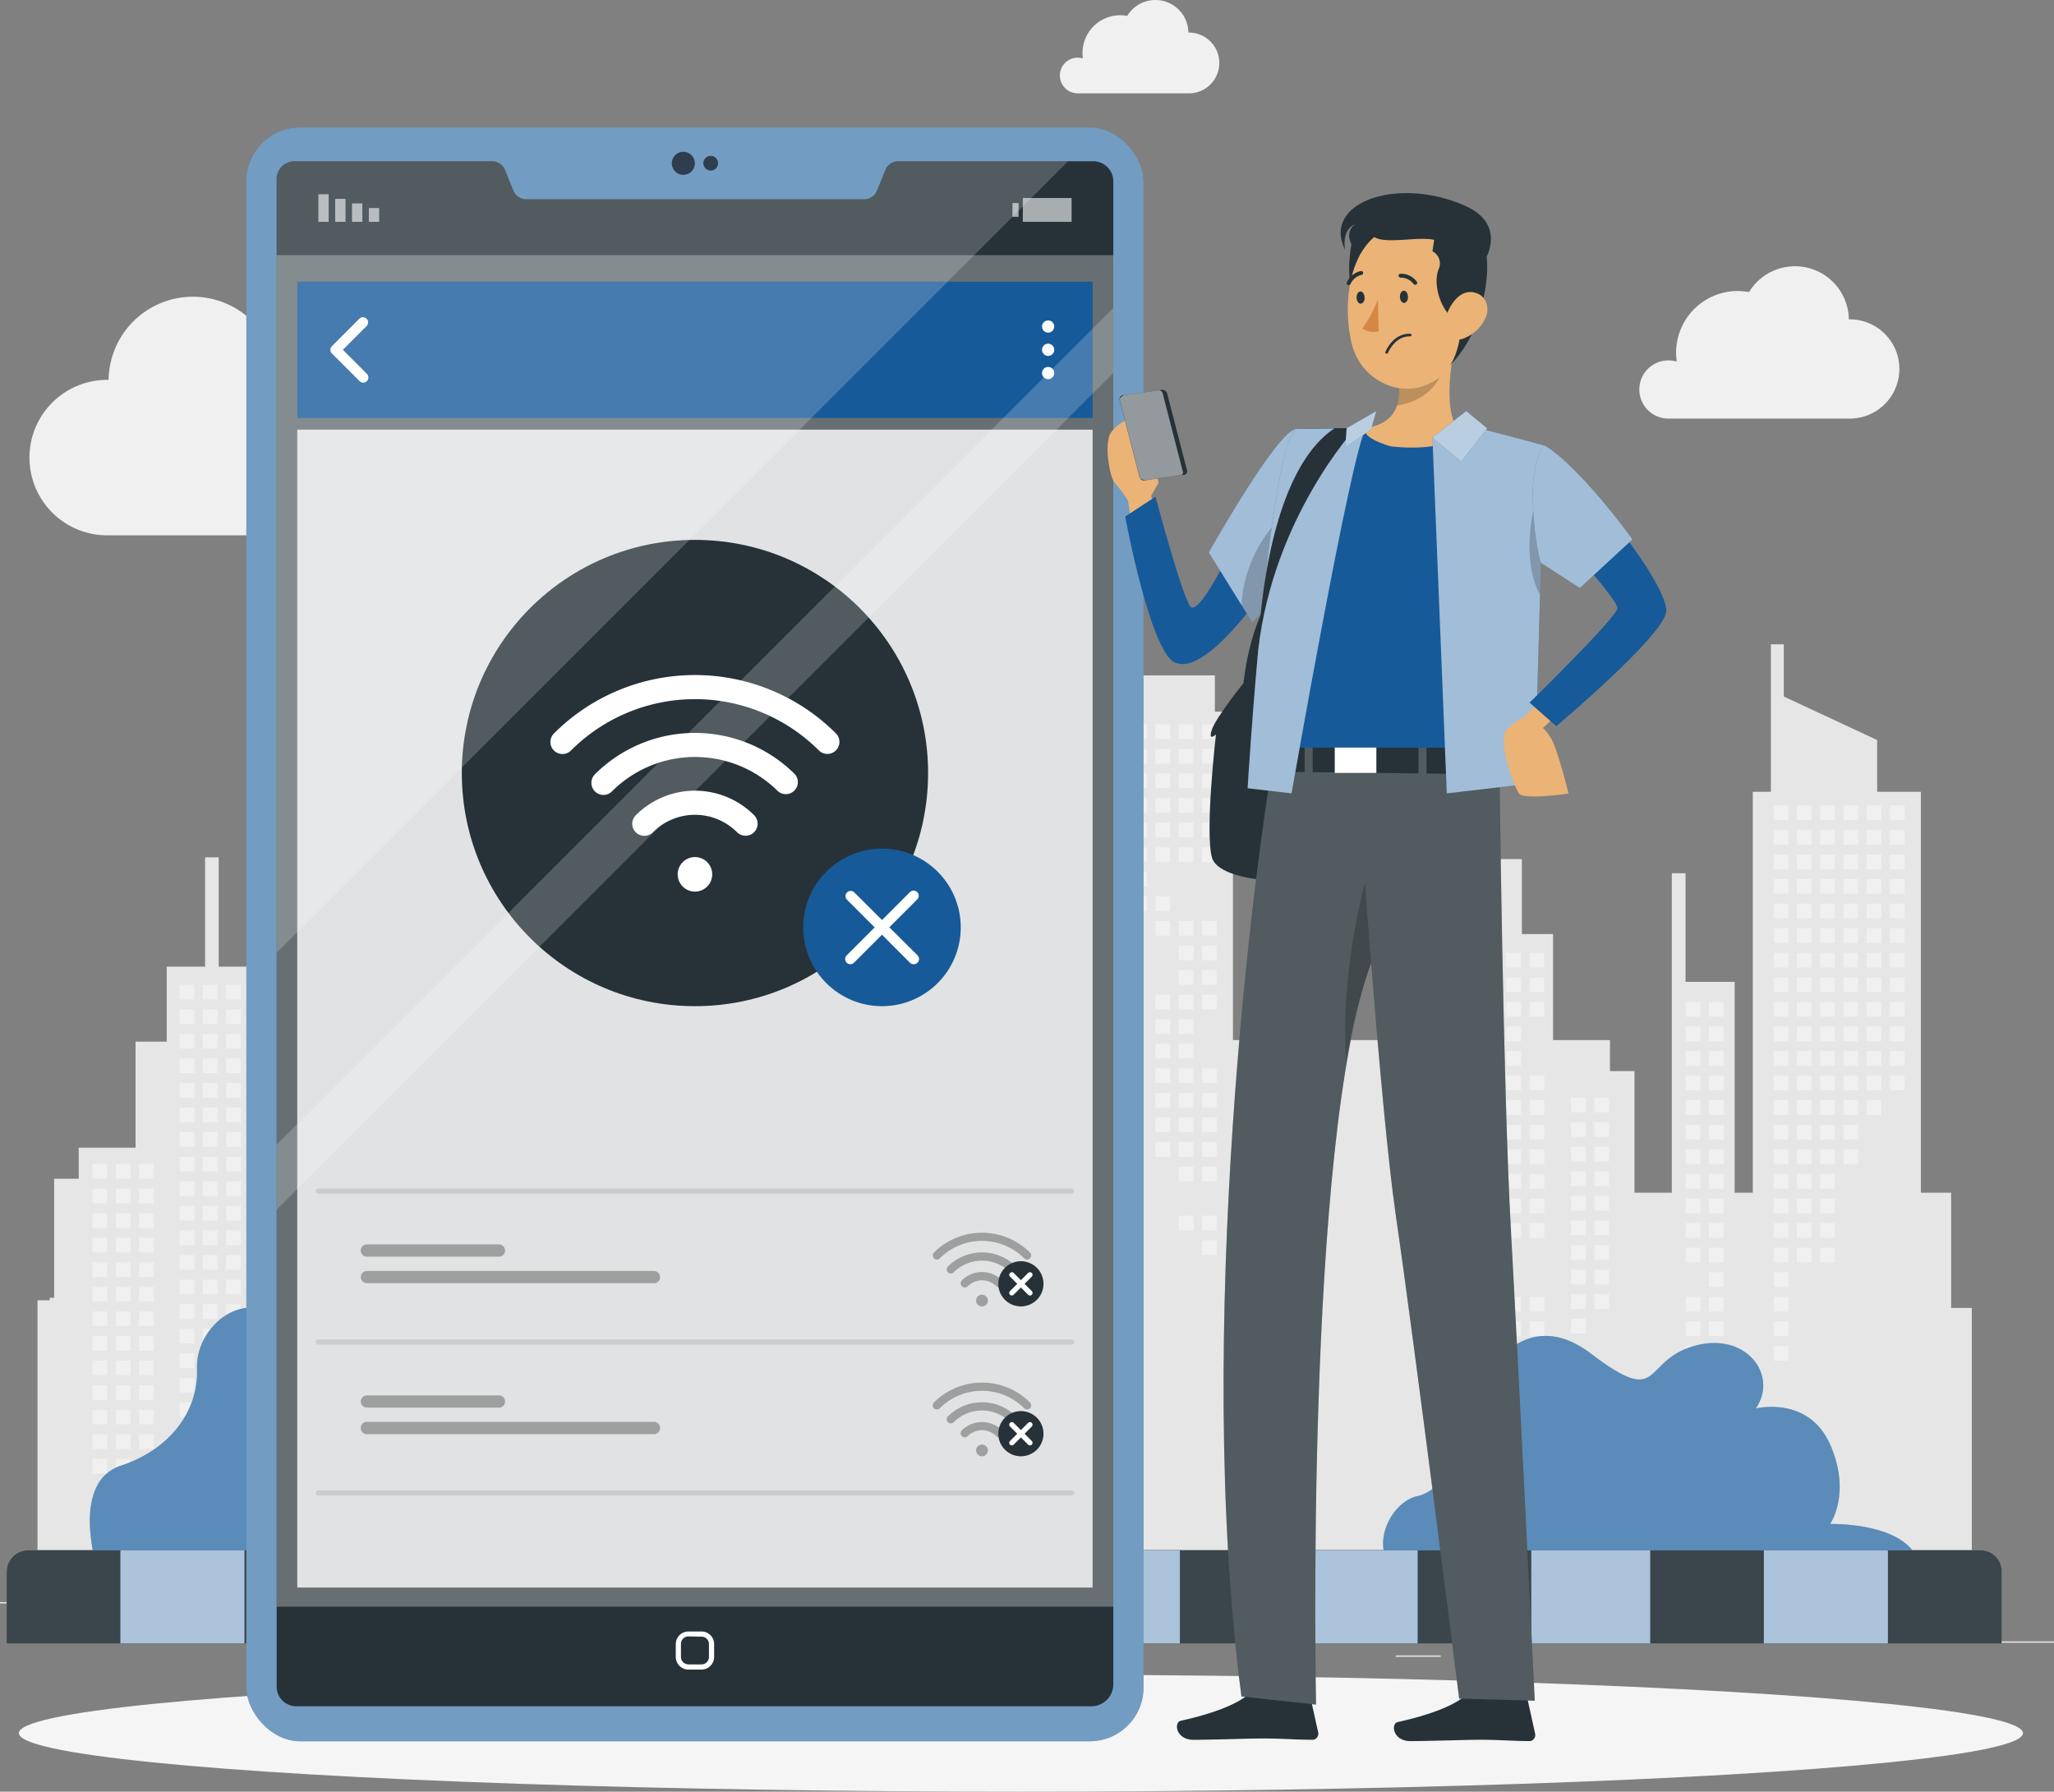 <svg id="Layer_1" data-name="Layer 1" xmlns="http://www.w3.org/2000/svg" viewBox="0 0 397.44 346.66"><rect x="0" y="0" width="397.44" height="346.66" fill="#808080" stroke="none"/><defs><style>.cls-1{fill:#ebebeb;}.cls-2{fill:#e6e6e6;}.cls-3{fill:#f0f0f0;}.cls-4{fill:#f5f5f5;}.cls-5{fill:#165a9a;}.cls-10,.cls-11,.cls-12,.cls-13,.cls-18,.cls-21,.cls-23,.cls-6,.cls-9{fill:#fff;}.cls-15,.cls-17,.cls-6{opacity:0.3;}.cls-10,.cls-11,.cls-12,.cls-13,.cls-15,.cls-16,.cls-18,.cls-20,.cls-21,.cls-23,.cls-6{isolation:isolate;}.cls-7{fill:#263238;}.cls-12,.cls-16,.cls-8{opacity:0.6;}.cls-10,.cls-14{opacity:0.1;}.cls-11{opacity:0.4;}.cls-13{opacity:0.8;}.cls-18,.cls-20{opacity:0.2;}.cls-19{fill:#ebb376;}.cls-21{opacity:0.5;}.cls-22{fill:#d58745;}.cls-23{opacity:0.7;}</style></defs><rect class="cls-1" x="364.32" y="317.59" width="33.12" height="0.25"/><rect class="cls-1" x="270.07" y="320.31" width="8.69" height="0.25"/><rect class="cls-1" x="344.13" y="308.31" width="19.19" height="0.25"/><rect class="cls-1" y="309.99" width="43.19" height="0.25"/><rect class="cls-1" x="52.1" y="309.99" width="6.33" height="0.25"/><rect class="cls-1" x="79.01" y="314.21" width="93.68" height="0.25"/><polygon class="cls-2" points="381.54 299.89 381.54 253.07 377.54 253.07 377.54 230.77 371.68 230.77 371.68 153.2 363.22 153.2 363.22 143.19 345.16 134.77 345.16 124.67 342.66 124.67 342.66 153.2 339.16 153.2 339.16 230.77 335.65 230.77 335.65 189.98 326.15 189.98 326.15 168.96 323.49 168.96 323.49 230.77 316.27 230.77 316.27 207.24 311.52 207.24 311.52 201.24 300.51 201.24 300.51 180.72 294.48 180.72 294.48 166.21 287.07 166.21 287.07 145.07 284.42 145.07 284.42 166.21 277.01 166.21 277.01 180.72 270.98 180.72 270.98 201.24 259.97 201.24 259.97 207.24 255.22 207.24 255.22 230.77 249.58 230.77 249.58 201.24 238.57 201.24 238.57 137.69 235.07 137.69 235.07 130.68 211.55 130.68 211.55 137.69 206.54 137.69 206.54 183.72 186.53 183.72 186.53 188.23 179.02 188.23 179.02 191.73 186.53 191.73 186.53 209.75 165.51 209.75 165.51 149.7 161 149.7 161 136.94 151.25 136.94 151.25 91.65 148.49 91.65 148.49 136.94 141.49 136.94 141.49 149.7 100.41 149.7 100.41 145.5 97.91 145.5 97.91 174.02 94.41 174.02 94.41 174.52 92.3 174.52 92.3 203.04 88.8 203.04 88.8 210.8 81.4 210.8 81.4 189.78 78.75 189.78 78.75 239.83 75.79 239.83 75.79 218.81 73.14 218.81 73.14 251.59 71.52 251.59 71.52 228.07 66.77 228.07 66.77 222.06 55.76 222.06 55.76 201.54 49.73 201.54 49.73 187.03 42.32 187.03 42.32 165.89 39.68 165.89 39.68 187.03 32.26 187.03 32.26 201.54 26.23 201.54 26.23 222.06 15.23 222.06 15.23 228.07 10.47 228.07 10.47 251.09 9.62 251.09 9.62 251.59 7.26 251.59 7.26 299.89 381.54 299.89"/><rect class="cls-3" x="123.33" y="152.5" width="2.84" height="2.84"/><rect class="cls-3" x="123.33" y="157.26" width="2.84" height="2.84"/><rect class="cls-3" x="123.33" y="176.27" width="2.84" height="2.84"/><rect class="cls-3" x="123.33" y="181.03" width="2.84" height="2.84"/><rect class="cls-3" x="123.33" y="185.78" width="2.84" height="2.84"/><rect class="cls-3" x="123.33" y="200.04" width="2.84" height="2.84"/><rect class="cls-3" x="123.33" y="204.8" width="2.84" height="2.84"/><rect class="cls-3" x="127.84" y="171.52" width="2.84" height="2.84"/><rect class="cls-3" x="127.84" y="176.27" width="2.84" height="2.84"/><rect class="cls-3" x="127.84" y="181.03" width="2.84" height="2.84"/><rect class="cls-3" x="127.84" y="185.78" width="2.84" height="2.84"/><rect class="cls-3" x="127.84" y="190.53" width="2.84" height="2.84"/><rect class="cls-3" x="127.84" y="200.04" width="2.84" height="2.84"/><rect class="cls-3" x="127.84" y="204.8" width="2.84" height="2.84"/><rect class="cls-3" x="132.34" y="152.5" width="2.84" height="2.84"/><rect class="cls-3" x="132.34" y="157.26" width="2.84" height="2.84"/><rect class="cls-3" x="132.34" y="162.01" width="2.84" height="2.84"/><rect class="cls-3" x="132.34" y="166.76" width="2.84" height="2.84"/><rect class="cls-3" x="132.34" y="171.52" width="2.84" height="2.84"/><rect class="cls-3" x="132.34" y="176.27" width="2.84" height="2.84"/><rect class="cls-3" x="132.34" y="181.03" width="2.84" height="2.84"/><rect class="cls-3" x="132.34" y="185.78" width="2.84" height="2.84"/><rect class="cls-3" x="132.34" y="190.53" width="2.84" height="2.84"/><rect class="cls-3" x="132.34" y="195.29" width="2.84" height="2.84"/><rect class="cls-3" x="132.34" y="204.8" width="2.84" height="2.84"/><rect class="cls-3" x="136.84" y="152.5" width="2.84" height="2.84"/><rect class="cls-3" x="136.84" y="157.26" width="2.84" height="2.84"/><rect class="cls-3" x="136.84" y="162.01" width="2.84" height="2.84"/><rect class="cls-3" x="136.84" y="166.76" width="2.84" height="2.84"/><rect class="cls-3" x="136.84" y="171.52" width="2.84" height="2.84"/><rect class="cls-3" x="136.84" y="176.27" width="2.84" height="2.84"/><rect class="cls-3" x="136.84" y="181.03" width="2.84" height="2.84"/><rect class="cls-3" x="136.84" y="223.81" width="2.84" height="2.84"/><rect class="cls-3" x="141.35" y="152.5" width="2.84" height="2.84"/><rect class="cls-3" x="141.35" y="157.26" width="2.84" height="2.84"/><rect class="cls-3" x="141.35" y="162.01" width="2.84" height="2.84"/><rect class="cls-3" x="141.35" y="166.76" width="2.84" height="2.84"/><rect class="cls-3" x="141.35" y="171.52" width="2.84" height="2.84"/><rect class="cls-3" x="141.35" y="176.27" width="2.84" height="2.84"/><rect class="cls-3" x="141.35" y="181.03" width="2.84" height="2.84"/><rect class="cls-3" x="141.35" y="185.78" width="2.84" height="2.84"/><rect class="cls-3" x="141.35" y="214.3" width="2.84" height="2.84"/><rect class="cls-3" x="141.35" y="219.06" width="2.84" height="2.84"/><rect class="cls-3" x="141.35" y="223.81" width="2.84" height="2.84"/><rect class="cls-3" x="141.35" y="228.57" width="2.84" height="2.84"/><rect class="cls-3" x="141.35" y="247.58" width="2.84" height="2.84"/><rect class="cls-3" x="145.85" y="152.5" width="2.84" height="2.84"/><rect class="cls-3" x="145.85" y="157.26" width="2.84" height="2.84"/><rect class="cls-3" x="145.85" y="162.01" width="2.84" height="2.84"/><rect class="cls-3" x="145.85" y="166.76" width="2.84" height="2.84"/><rect class="cls-3" x="145.85" y="171.52" width="2.84" height="2.84"/><rect class="cls-3" x="145.85" y="176.27" width="2.84" height="2.84"/><rect class="cls-3" x="145.85" y="181.03" width="2.84" height="2.84"/><rect class="cls-3" x="145.85" y="185.78" width="2.84" height="2.84"/><rect class="cls-3" x="145.85" y="190.53" width="2.84" height="2.84"/><rect class="cls-3" x="145.85" y="195.29" width="2.84" height="2.84"/><rect class="cls-3" x="145.85" y="209.55" width="2.84" height="2.84"/><rect class="cls-3" x="145.85" y="214.3" width="2.84" height="2.84"/><rect class="cls-3" x="145.85" y="219.06" width="2.84" height="2.84"/><rect class="cls-3" x="145.85" y="223.81" width="2.84" height="2.84"/><rect class="cls-3" x="145.85" y="228.57" width="2.84" height="2.84"/><rect class="cls-3" x="145.85" y="247.58" width="2.84" height="2.84"/><rect class="cls-3" x="150.35" y="152.5" width="2.84" height="2.84"/><rect class="cls-3" x="150.35" y="157.26" width="2.84" height="2.84"/><rect class="cls-3" x="150.35" y="162.01" width="2.84" height="2.84"/><rect class="cls-3" x="150.35" y="166.76" width="2.84" height="2.84"/><rect class="cls-3" x="150.35" y="171.52" width="2.84" height="2.84"/><rect class="cls-3" x="150.35" y="176.27" width="2.84" height="2.84"/><rect class="cls-3" x="150.35" y="181.03" width="2.84" height="2.84"/><rect class="cls-3" x="150.35" y="185.78" width="2.84" height="2.84"/><rect class="cls-3" x="150.35" y="190.53" width="2.84" height="2.84"/><rect class="cls-3" x="150.35" y="195.29" width="2.84" height="2.84"/><rect class="cls-3" x="150.35" y="200.04" width="2.84" height="2.84"/><rect class="cls-3" x="150.35" y="204.8" width="2.84" height="2.84"/><rect class="cls-3" x="150.35" y="209.55" width="2.84" height="2.84"/><rect class="cls-3" x="150.35" y="214.3" width="2.84" height="2.84"/><rect class="cls-3" x="150.35" y="219.06" width="2.84" height="2.84"/><rect class="cls-3" x="150.35" y="223.81" width="2.84" height="2.84"/><rect class="cls-3" x="150.35" y="228.57" width="2.84" height="2.84"/><rect class="cls-3" x="150.35" y="233.32" width="2.84" height="2.84"/><rect class="cls-3" x="154.86" y="152.5" width="2.84" height="2.84"/><rect class="cls-3" x="154.86" y="157.26" width="2.84" height="2.84"/><rect class="cls-3" x="154.86" y="162.01" width="2.84" height="2.84"/><rect class="cls-3" x="154.86" y="166.76" width="2.84" height="2.84"/><rect class="cls-3" x="154.86" y="171.52" width="2.84" height="2.84"/><rect class="cls-3" x="154.86" y="176.27" width="2.84" height="2.84"/><rect class="cls-3" x="154.86" y="181.03" width="2.84" height="2.84"/><rect class="cls-3" x="154.86" y="185.78" width="2.84" height="2.84"/><rect class="cls-3" x="154.86" y="190.53" width="2.84" height="2.84"/><rect class="cls-3" x="154.86" y="195.29" width="2.84" height="2.84"/><rect class="cls-3" x="154.86" y="209.55" width="2.84" height="2.84"/><rect class="cls-3" x="154.86" y="214.3" width="2.84" height="2.84"/><rect class="cls-3" x="154.86" y="219.06" width="2.84" height="2.84"/><rect class="cls-3" x="154.86" y="223.81" width="2.84" height="2.84"/><rect class="cls-3" x="159.36" y="152.5" width="2.84" height="2.84"/><rect class="cls-3" x="159.36" y="157.26" width="2.84" height="2.84"/><rect class="cls-3" x="159.36" y="162.01" width="2.84" height="2.84"/><rect class="cls-3" x="159.36" y="166.76" width="2.84" height="2.84"/><rect class="cls-3" x="159.36" y="171.52" width="2.84" height="2.84"/><rect class="cls-3" x="159.36" y="176.27" width="2.84" height="2.84"/><rect class="cls-3" x="159.36" y="181.03" width="2.84" height="2.84"/><rect class="cls-3" x="159.36" y="185.78" width="2.84" height="2.84"/><rect class="cls-3" x="159.36" y="190.53" width="2.84" height="2.84"/><rect class="cls-3" x="159.36" y="195.29" width="2.84" height="2.84"/><rect class="cls-3" x="159.36" y="209.55" width="2.84" height="2.84"/><rect class="cls-3" x="159.36" y="214.3" width="2.84" height="2.84"/><rect class="cls-3" x="159.36" y="219.06" width="2.84" height="2.84"/><rect class="cls-3" x="210.07" y="140.16" width="2.84" height="2.84"/><rect class="cls-3" x="210.07" y="144.91" width="2.84" height="2.84"/><rect class="cls-3" x="210.07" y="149.67" width="2.84" height="2.84"/><rect class="cls-3" x="210.07" y="154.42" width="2.84" height="2.84"/><rect class="cls-3" x="210.07" y="159.17" width="2.84" height="2.84"/><rect class="cls-3" x="210.07" y="163.93" width="2.84" height="2.84"/><rect class="cls-3" x="210.07" y="168.68" width="2.84" height="2.84"/><rect class="cls-3" x="210.07" y="173.44" width="2.84" height="2.84"/><rect class="cls-3" x="210.07" y="187.7" width="2.84" height="2.84"/><rect class="cls-3" x="210.07" y="192.45" width="2.84" height="2.84"/><rect class="cls-3" x="214.58" y="140.16" width="2.84" height="2.84"/><rect class="cls-3" x="214.58" y="144.91" width="2.84" height="2.84"/><rect class="cls-3" x="214.58" y="149.67" width="2.84" height="2.84"/><rect class="cls-3" x="214.58" y="154.42" width="2.84" height="2.84"/><rect class="cls-3" x="214.58" y="159.17" width="2.84" height="2.84"/><rect class="cls-3" x="214.58" y="163.93" width="2.84" height="2.84"/><rect class="cls-3" x="214.58" y="168.68" width="2.84" height="2.84"/><rect class="cls-3" x="214.58" y="173.44" width="2.84" height="2.84"/><rect class="cls-3" x="214.58" y="192.45" width="2.84" height="2.84"/><rect class="cls-3" x="219.08" y="140.16" width="2.84" height="2.84"/><rect class="cls-3" x="219.08" y="144.91" width="2.84" height="2.84"/><rect class="cls-3" x="219.08" y="149.67" width="2.84" height="2.84"/><rect class="cls-3" x="219.08" y="154.42" width="2.84" height="2.84"/><rect class="cls-3" x="219.08" y="159.17" width="2.84" height="2.84"/><rect class="cls-3" x="219.08" y="163.93" width="2.84" height="2.84"/><rect class="cls-3" x="219.08" y="168.68" width="2.84" height="2.84"/><rect class="cls-3" x="219.08" y="173.44" width="2.84" height="2.84"/><rect class="cls-3" x="223.58" y="140.16" width="2.84" height="2.84"/><rect class="cls-3" x="223.58" y="144.91" width="2.84" height="2.84"/><rect class="cls-3" x="223.58" y="149.67" width="2.84" height="2.84"/><rect class="cls-3" x="223.58" y="154.42" width="2.84" height="2.84"/><rect class="cls-3" x="223.58" y="159.17" width="2.84" height="2.84"/><rect class="cls-3" x="223.58" y="163.93" width="2.84" height="2.84"/><rect class="cls-3" x="223.58" y="173.44" width="2.84" height="2.84"/><rect class="cls-3" x="223.58" y="178.19" width="2.84" height="2.84"/><rect class="cls-3" x="223.58" y="192.45" width="2.84" height="2.84"/><rect class="cls-3" x="223.58" y="197.21" width="2.84" height="2.84"/><rect class="cls-3" x="223.58" y="201.96" width="2.84" height="2.84"/><rect class="cls-3" x="223.58" y="206.71" width="2.84" height="2.84"/><rect class="cls-3" x="223.58" y="211.47" width="2.84" height="2.84"/><rect class="cls-3" x="223.58" y="216.22" width="2.84" height="2.84"/><rect class="cls-3" x="223.58" y="220.98" width="2.84" height="2.84"/><rect class="cls-3" x="228.09" y="140.16" width="2.84" height="2.84"/><rect class="cls-3" x="228.09" y="144.91" width="2.84" height="2.84"/><rect class="cls-3" x="228.09" y="149.67" width="2.84" height="2.84"/><rect class="cls-3" x="228.09" y="154.42" width="2.84" height="2.84"/><rect class="cls-3" x="228.09" y="159.17" width="2.84" height="2.84"/><rect class="cls-3" x="228.09" y="163.93" width="2.84" height="2.84"/><rect class="cls-3" x="228.09" y="178.19" width="2.84" height="2.84"/><rect class="cls-3" x="228.09" y="182.94" width="2.84" height="2.84"/><rect class="cls-3" x="228.09" y="187.7" width="2.84" height="2.84"/><rect class="cls-3" x="228.09" y="192.45" width="2.84" height="2.84"/><rect class="cls-3" x="228.09" y="197.21" width="2.84" height="2.84"/><rect class="cls-3" x="228.09" y="201.96" width="2.84" height="2.84"/><rect class="cls-3" x="228.09" y="206.71" width="2.84" height="2.84"/><rect class="cls-3" x="228.09" y="211.47" width="2.84" height="2.84"/><rect class="cls-3" x="228.09" y="216.22" width="2.84" height="2.84"/><rect class="cls-3" x="228.09" y="220.98" width="2.84" height="2.84"/><rect class="cls-3" x="228.09" y="225.73" width="2.84" height="2.84"/><rect class="cls-3" x="228.09" y="235.24" width="2.84" height="2.84"/><rect class="cls-3" x="232.59" y="140.16" width="2.84" height="2.84"/><rect class="cls-3" x="232.59" y="144.91" width="2.84" height="2.84"/><rect class="cls-3" x="232.59" y="149.67" width="2.84" height="2.84"/><rect class="cls-3" x="232.59" y="154.42" width="2.84" height="2.84"/><rect class="cls-3" x="232.59" y="159.17" width="2.84" height="2.84"/><rect class="cls-3" x="232.59" y="163.93" width="2.84" height="2.84"/><rect class="cls-3" x="232.59" y="178.19" width="2.84" height="2.84"/><rect class="cls-3" x="232.59" y="182.94" width="2.84" height="2.84"/><rect class="cls-3" x="232.59" y="187.7" width="2.84" height="2.84"/><rect class="cls-3" x="232.59" y="192.45" width="2.84" height="2.84"/><rect class="cls-3" x="232.59" y="206.71" width="2.84" height="2.84"/><rect class="cls-3" x="232.59" y="211.47" width="2.84" height="2.84"/><rect class="cls-3" x="232.59" y="216.22" width="2.84" height="2.84"/><rect class="cls-3" x="232.59" y="220.98" width="2.84" height="2.84"/><rect class="cls-3" x="232.59" y="225.73" width="2.84" height="2.84"/><rect class="cls-3" x="232.59" y="235.24" width="2.84" height="2.84"/><rect class="cls-3" x="232.59" y="239.99" width="2.84" height="2.84"/><rect class="cls-3" x="273.46" y="184.36" width="2.84" height="2.84"/><rect class="cls-3" x="273.46" y="189.12" width="2.84" height="2.84"/><rect class="cls-3" x="273.46" y="193.87" width="2.84" height="2.84"/><rect class="cls-3" x="273.46" y="198.62" width="2.84" height="2.84"/><rect class="cls-3" x="273.46" y="203.38" width="2.84" height="2.84"/><rect class="cls-3" x="273.46" y="208.13" width="2.84" height="2.84"/><rect class="cls-3" x="273.46" y="212.89" width="2.84" height="2.84"/><rect class="cls-3" x="273.46" y="227.15" width="2.84" height="2.84"/><rect class="cls-3" x="273.46" y="231.9" width="2.84" height="2.84"/><rect class="cls-3" x="273.46" y="236.66" width="2.84" height="2.84"/><rect class="cls-3" x="277.96" y="184.36" width="2.84" height="2.84"/><rect class="cls-3" x="277.96" y="189.12" width="2.84" height="2.84"/><rect class="cls-3" x="277.96" y="193.87" width="2.84" height="2.84"/><rect class="cls-3" x="277.96" y="198.62" width="2.84" height="2.84"/><rect class="cls-3" x="277.96" y="203.38" width="2.84" height="2.84"/><rect class="cls-3" x="277.96" y="208.13" width="2.84" height="2.84"/><rect class="cls-3" x="277.96" y="212.89" width="2.84" height="2.84"/><rect class="cls-3" x="282.47" y="184.36" width="2.84" height="2.84"/><rect class="cls-3" x="282.47" y="189.12" width="2.84" height="2.84"/><rect class="cls-3" x="282.47" y="193.87" width="2.84" height="2.84"/><rect class="cls-3" x="282.47" y="198.62" width="2.84" height="2.84"/><rect class="cls-3" x="282.47" y="203.38" width="2.84" height="2.84"/><rect class="cls-3" x="282.47" y="208.13" width="2.84" height="2.84"/><rect class="cls-3" x="282.47" y="212.89" width="2.84" height="2.84"/><rect class="cls-3" x="286.97" y="184.36" width="2.84" height="2.84"/><rect class="cls-3" x="286.97" y="189.12" width="2.84" height="2.84"/><rect class="cls-3" x="286.97" y="193.87" width="2.84" height="2.84"/><rect class="cls-3" x="286.97" y="198.62" width="2.84" height="2.84"/><rect class="cls-3" x="286.97" y="203.38" width="2.84" height="2.84"/><rect class="cls-3" x="286.97" y="208.13" width="2.84" height="2.84"/><rect class="cls-3" x="286.97" y="212.89" width="2.84" height="2.84"/><rect class="cls-3" x="286.97" y="217.64" width="2.84" height="2.84"/><rect class="cls-3" x="286.97" y="222.39" width="2.84" height="2.84"/><rect class="cls-3" x="286.97" y="227.15" width="2.84" height="2.84"/><rect class="cls-3" x="286.97" y="231.9" width="2.84" height="2.84"/><rect class="cls-3" x="291.47" y="184.36" width="2.84" height="2.84"/><rect class="cls-3" x="291.47" y="189.12" width="2.84" height="2.84"/><rect class="cls-3" x="291.47" y="193.87" width="2.84" height="2.84"/><rect class="cls-3" x="291.47" y="198.62" width="2.84" height="2.84"/><rect class="cls-3" x="291.47" y="203.38" width="2.84" height="2.84"/><rect class="cls-3" x="291.47" y="208.13" width="2.84" height="2.84"/><rect class="cls-3" x="291.47" y="212.89" width="2.84" height="2.84"/><rect class="cls-3" x="291.47" y="217.64" width="2.84" height="2.84"/><rect class="cls-3" x="291.47" y="222.39" width="2.84" height="2.84"/><rect class="cls-3" x="291.47" y="227.15" width="2.84" height="2.84"/><rect class="cls-3" x="291.47" y="231.9" width="2.84" height="2.84"/><rect class="cls-3" x="291.47" y="236.66" width="2.84" height="2.84"/><rect class="cls-3" x="291.47" y="250.92" width="2.84" height="2.84"/><rect class="cls-3" x="291.47" y="255.67" width="2.84" height="2.84"/><rect class="cls-3" x="295.98" y="184.36" width="2.84" height="2.84"/><rect class="cls-3" x="295.98" y="189.12" width="2.84" height="2.84"/><rect class="cls-3" x="295.98" y="193.87" width="2.84" height="2.84"/><rect class="cls-3" x="295.98" y="208.13" width="2.84" height="2.84"/><rect class="cls-3" x="295.98" y="212.89" width="2.84" height="2.84"/><rect class="cls-3" x="295.98" y="217.64" width="2.84" height="2.84"/><rect class="cls-3" x="295.98" y="222.39" width="2.84" height="2.84"/><rect class="cls-3" x="295.98" y="227.15" width="2.84" height="2.84"/><rect class="cls-3" x="295.98" y="231.9" width="2.84" height="2.84"/><rect class="cls-3" x="295.98" y="236.66" width="2.84" height="2.84"/><rect class="cls-3" x="295.98" y="250.92" width="2.84" height="2.84"/><rect class="cls-3" x="295.98" y="255.67" width="2.84" height="2.84"/><rect class="cls-3" x="295.98" y="260.43" width="2.84" height="2.84"/><rect class="cls-3" x="343.19" y="155.84" width="2.84" height="2.84"/><rect class="cls-3" x="343.19" y="160.59" width="2.84" height="2.84"/><rect class="cls-3" x="343.19" y="165.35" width="2.84" height="2.84"/><rect class="cls-3" x="343.19" y="170.1" width="2.84" height="2.84"/><rect class="cls-3" x="343.19" y="174.85" width="2.84" height="2.84"/><rect class="cls-3" x="343.19" y="179.61" width="2.84" height="2.84"/><rect class="cls-3" x="343.19" y="184.36" width="2.84" height="2.84"/><rect class="cls-3" x="343.19" y="189.12" width="2.84" height="2.84"/><rect class="cls-3" x="343.19" y="193.87" width="2.84" height="2.84"/><rect class="cls-3" x="343.19" y="198.62" width="2.84" height="2.84"/><rect class="cls-3" x="343.19" y="203.38" width="2.84" height="2.84"/><rect class="cls-3" x="343.19" y="208.13" width="2.84" height="2.84"/><rect class="cls-3" x="343.19" y="212.89" width="2.84" height="2.84"/><rect class="cls-3" x="343.19" y="217.64" width="2.84" height="2.84"/><rect class="cls-3" x="343.19" y="222.39" width="2.84" height="2.84"/><rect class="cls-3" x="343.19" y="227.15" width="2.84" height="2.84"/><rect class="cls-3" x="343.19" y="231.9" width="2.84" height="2.84"/><rect class="cls-3" x="343.19" y="236.66" width="2.84" height="2.84"/><rect class="cls-3" x="343.19" y="241.41" width="2.84" height="2.84"/><rect class="cls-3" x="343.19" y="246.16" width="2.84" height="2.84"/><rect class="cls-3" x="343.19" y="250.92" width="2.84" height="2.84"/><rect class="cls-3" x="343.19" y="255.67" width="2.84" height="2.84"/><rect class="cls-3" x="343.19" y="260.43" width="2.84" height="2.84"/><rect class="cls-3" x="347.69" y="155.84" width="2.84" height="2.84"/><rect class="cls-3" x="347.69" y="160.59" width="2.84" height="2.84"/><rect class="cls-3" x="347.69" y="165.35" width="2.84" height="2.84"/><rect class="cls-3" x="347.69" y="170.1" width="2.84" height="2.84"/><rect class="cls-3" x="347.69" y="174.85" width="2.84" height="2.84"/><rect class="cls-3" x="347.69" y="179.61" width="2.84" height="2.84"/><rect class="cls-3" x="347.69" y="184.36" width="2.84" height="2.84"/><rect class="cls-3" x="347.69" y="189.12" width="2.84" height="2.84"/><rect class="cls-3" x="347.69" y="193.87" width="2.84" height="2.84"/><rect class="cls-3" x="347.69" y="198.62" width="2.84" height="2.84"/><rect class="cls-3" x="347.69" y="203.38" width="2.84" height="2.84"/><rect class="cls-3" x="347.69" y="208.13" width="2.84" height="2.84"/><rect class="cls-3" x="347.69" y="212.89" width="2.84" height="2.84"/><rect class="cls-3" x="347.69" y="217.64" width="2.84" height="2.84"/><rect class="cls-3" x="347.69" y="222.39" width="2.84" height="2.84"/><rect class="cls-3" x="347.69" y="227.15" width="2.84" height="2.84"/><rect class="cls-3" x="347.69" y="231.9" width="2.84" height="2.84"/><rect class="cls-3" x="347.69" y="236.66" width="2.84" height="2.84"/><rect class="cls-3" x="347.69" y="241.41" width="2.84" height="2.84"/><rect class="cls-3" x="352.19" y="155.84" width="2.84" height="2.84"/><rect class="cls-3" x="352.19" y="160.59" width="2.84" height="2.84"/><rect class="cls-3" x="352.19" y="165.35" width="2.84" height="2.84"/><rect class="cls-3" x="352.19" y="170.1" width="2.84" height="2.84"/><rect class="cls-3" x="352.19" y="174.85" width="2.84" height="2.84"/><rect class="cls-3" x="352.19" y="179.61" width="2.84" height="2.84"/><rect class="cls-3" x="352.19" y="184.36" width="2.84" height="2.84"/><rect class="cls-3" x="352.19" y="189.12" width="2.84" height="2.84"/><rect class="cls-3" x="352.19" y="193.87" width="2.84" height="2.84"/><rect class="cls-3" x="352.19" y="198.62" width="2.84" height="2.84"/><rect class="cls-3" x="352.19" y="203.38" width="2.84" height="2.84"/><rect class="cls-3" x="352.19" y="208.13" width="2.84" height="2.84"/><rect class="cls-3" x="352.19" y="212.89" width="2.84" height="2.84"/><rect class="cls-3" x="352.19" y="217.64" width="2.84" height="2.84"/><rect class="cls-3" x="352.19" y="222.39" width="2.84" height="2.84"/><rect class="cls-3" x="352.19" y="227.15" width="2.84" height="2.84"/><rect class="cls-3" x="352.19" y="231.9" width="2.84" height="2.84"/><rect class="cls-3" x="352.19" y="236.66" width="2.84" height="2.84"/><rect class="cls-3" x="352.19" y="241.41" width="2.84" height="2.84"/><rect class="cls-3" x="356.7" y="155.84" width="2.84" height="2.84"/><rect class="cls-3" x="356.7" y="160.59" width="2.84" height="2.84"/><rect class="cls-3" x="356.7" y="165.35" width="2.84" height="2.84"/><rect class="cls-3" x="356.7" y="170.1" width="2.84" height="2.84"/><rect class="cls-3" x="356.7" y="174.85" width="2.84" height="2.84"/><rect class="cls-3" x="356.7" y="179.61" width="2.84" height="2.84"/><rect class="cls-3" x="356.7" y="184.36" width="2.84" height="2.84"/><rect class="cls-3" x="356.7" y="189.12" width="2.84" height="2.84"/><rect class="cls-3" x="356.7" y="193.87" width="2.84" height="2.84"/><rect class="cls-3" x="356.7" y="198.62" width="2.84" height="2.84"/><rect class="cls-3" x="356.7" y="203.38" width="2.84" height="2.84"/><rect class="cls-3" x="356.7" y="208.13" width="2.84" height="2.84"/><rect class="cls-3" x="356.7" y="212.89" width="2.84" height="2.84"/><rect class="cls-3" x="356.7" y="217.64" width="2.84" height="2.84"/><rect class="cls-3" x="356.7" y="222.39" width="2.84" height="2.84"/><rect class="cls-3" x="361.2" y="155.84" width="2.84" height="2.84"/><rect class="cls-3" x="361.2" y="160.59" width="2.84" height="2.84"/><rect class="cls-3" x="361.2" y="165.35" width="2.84" height="2.84"/><rect class="cls-3" x="361.2" y="170.1" width="2.84" height="2.84"/><rect class="cls-3" x="361.2" y="174.85" width="2.84" height="2.84"/><rect class="cls-3" x="361.2" y="179.61" width="2.84" height="2.84"/><rect class="cls-3" x="361.2" y="184.36" width="2.84" height="2.84"/><rect class="cls-3" x="361.2" y="189.12" width="2.84" height="2.84"/><rect class="cls-3" x="361.2" y="193.87" width="2.84" height="2.84"/><rect class="cls-3" x="361.2" y="198.62" width="2.84" height="2.84"/><rect class="cls-3" x="361.2" y="203.38" width="2.84" height="2.84"/><rect class="cls-3" x="361.2" y="208.13" width="2.84" height="2.84"/><rect class="cls-3" x="361.2" y="212.89" width="2.84" height="2.84"/><rect class="cls-3" x="365.7" y="155.84" width="2.84" height="2.84"/><rect class="cls-3" x="365.7" y="160.59" width="2.84" height="2.84"/><rect class="cls-3" x="365.7" y="165.35" width="2.84" height="2.84"/><rect class="cls-3" x="365.7" y="170.1" width="2.84" height="2.84"/><rect class="cls-3" x="365.7" y="174.85" width="2.84" height="2.84"/><rect class="cls-3" x="365.7" y="179.61" width="2.84" height="2.84"/><rect class="cls-3" x="365.7" y="184.36" width="2.84" height="2.84"/><rect class="cls-3" x="365.7" y="189.12" width="2.84" height="2.84"/><rect class="cls-3" x="365.7" y="193.87" width="2.84" height="2.84"/><rect class="cls-3" x="365.7" y="198.62" width="2.84" height="2.84"/><rect class="cls-3" x="365.7" y="203.38" width="2.84" height="2.84"/><rect class="cls-3" x="365.7" y="208.13" width="2.84" height="2.84"/><rect class="cls-3" x="34.76" y="190.53" width="2.84" height="2.84"/><rect class="cls-3" x="34.76" y="195.29" width="2.84" height="2.84"/><rect class="cls-3" x="34.76" y="200.04" width="2.84" height="2.84"/><rect class="cls-3" x="34.76" y="204.8" width="2.84" height="2.84"/><rect class="cls-3" x="34.76" y="209.55" width="2.84" height="2.84"/><rect class="cls-3" x="34.76" y="214.3" width="2.84" height="2.84"/><rect class="cls-3" x="34.76" y="219.06" width="2.84" height="2.84"/><rect class="cls-3" x="34.76" y="223.81" width="2.84" height="2.84"/><rect class="cls-3" x="34.76" y="228.57" width="2.84" height="2.84"/><rect class="cls-3" x="34.76" y="233.32" width="2.84" height="2.84"/><rect class="cls-3" x="34.76" y="238.07" width="2.84" height="2.84"/><rect class="cls-3" x="34.76" y="242.83" width="2.84" height="2.84"/><rect class="cls-3" x="34.76" y="247.58" width="2.84" height="2.84"/><rect class="cls-3" x="34.76" y="252.34" width="2.84" height="2.84"/><rect class="cls-3" x="34.76" y="257.09" width="2.84" height="2.84"/><rect class="cls-3" x="34.76" y="261.84" width="2.84" height="2.84"/><rect class="cls-3" x="34.76" y="266.6" width="2.84" height="2.84"/><rect class="cls-3" x="34.76" y="271.35" width="2.84" height="2.84"/><rect class="cls-3" x="34.76" y="276.11" width="2.84" height="2.84"/><rect class="cls-3" x="34.76" y="280.86" width="2.84" height="2.84"/><rect class="cls-3" x="39.26" y="190.53" width="2.84" height="2.84"/><rect class="cls-3" x="39.26" y="195.29" width="2.84" height="2.84"/><rect class="cls-3" x="39.26" y="200.04" width="2.84" height="2.84"/><rect class="cls-3" x="39.26" y="204.8" width="2.84" height="2.84"/><rect class="cls-3" x="39.26" y="209.55" width="2.84" height="2.84"/><rect class="cls-3" x="39.26" y="214.3" width="2.84" height="2.84"/><rect class="cls-3" x="39.26" y="219.06" width="2.84" height="2.84"/><rect class="cls-3" x="39.26" y="223.81" width="2.84" height="2.84"/><rect class="cls-3" x="39.26" y="228.57" width="2.84" height="2.84"/><rect class="cls-3" x="39.26" y="233.32" width="2.84" height="2.84"/><rect class="cls-3" x="39.26" y="238.07" width="2.84" height="2.84"/><rect class="cls-3" x="39.26" y="242.83" width="2.84" height="2.84"/><rect class="cls-3" x="39.26" y="247.58" width="2.84" height="2.84"/><rect class="cls-3" x="39.26" y="252.34" width="2.84" height="2.84"/><rect class="cls-3" x="39.26" y="257.09" width="2.84" height="2.84"/><rect class="cls-3" x="39.26" y="261.84" width="2.84" height="2.84"/><rect class="cls-3" x="39.26" y="266.6" width="2.84" height="2.84"/><rect class="cls-3" x="39.26" y="271.35" width="2.84" height="2.84"/><rect class="cls-3" x="43.76" y="190.53" width="2.84" height="2.84"/><rect class="cls-3" x="43.76" y="195.29" width="2.84" height="2.84"/><rect class="cls-3" x="43.76" y="200.04" width="2.84" height="2.84"/><rect class="cls-3" x="43.76" y="204.8" width="2.84" height="2.84"/><rect class="cls-3" x="43.76" y="209.55" width="2.84" height="2.84"/><rect class="cls-3" x="43.76" y="214.3" width="2.84" height="2.84"/><rect class="cls-3" x="43.76" y="219.06" width="2.84" height="2.84"/><rect class="cls-3" x="43.76" y="223.81" width="2.84" height="2.84"/><rect class="cls-3" x="43.76" y="228.57" width="2.84" height="2.84"/><rect class="cls-3" x="43.76" y="233.32" width="2.84" height="2.84"/><rect class="cls-3" x="43.76" y="238.07" width="2.84" height="2.84"/><rect class="cls-3" x="43.76" y="242.83" width="2.84" height="2.84"/><rect class="cls-3" x="43.76" y="247.58" width="2.84" height="2.84"/><rect class="cls-3" x="43.76" y="252.34" width="2.84" height="2.84"/><rect class="cls-3" x="43.76" y="257.09" width="2.84" height="2.84"/><rect class="cls-3" x="43.76" y="261.84" width="2.84" height="2.84"/><rect class="cls-3" x="43.76" y="266.6" width="2.84" height="2.84"/><rect class="cls-3" x="43.76" y="271.35" width="2.84" height="2.84"/><rect class="cls-3" x="17.91" y="225.23" width="2.84" height="2.84"/><rect class="cls-3" x="17.91" y="229.98" width="2.84" height="2.84"/><rect class="cls-3" x="17.91" y="234.74" width="2.84" height="2.84"/><rect class="cls-3" x="17.91" y="239.49" width="2.84" height="2.84"/><rect class="cls-3" x="17.91" y="244.25" width="2.84" height="2.84"/><rect class="cls-3" x="17.91" y="249" width="2.84" height="2.84"/><rect class="cls-3" x="17.91" y="253.75" width="2.84" height="2.84"/><rect class="cls-3" x="17.91" y="258.51" width="2.84" height="2.84"/><rect class="cls-3" x="17.91" y="263.26" width="2.84" height="2.84"/><rect class="cls-3" x="17.91" y="268.02" width="2.84" height="2.84"/><rect class="cls-3" x="17.91" y="272.77" width="2.84" height="2.84"/><rect class="cls-3" x="17.91" y="277.52" width="2.84" height="2.84"/><rect class="cls-3" x="17.91" y="282.28" width="2.84" height="2.84"/><rect class="cls-3" x="22.41" y="225.23" width="2.84" height="2.84"/><rect class="cls-3" x="22.41" y="229.98" width="2.84" height="2.84"/><rect class="cls-3" x="22.41" y="234.74" width="2.84" height="2.84"/><rect class="cls-3" x="22.41" y="239.49" width="2.84" height="2.84"/><rect class="cls-3" x="22.41" y="244.25" width="2.84" height="2.84"/><rect class="cls-3" x="22.41" y="249" width="2.84" height="2.84"/><rect class="cls-3" x="22.41" y="253.75" width="2.84" height="2.84"/><rect class="cls-3" x="22.41" y="258.51" width="2.84" height="2.84"/><rect class="cls-3" x="22.41" y="263.26" width="2.84" height="2.84"/><rect class="cls-3" x="22.41" y="268.02" width="2.84" height="2.84"/><rect class="cls-3" x="22.41" y="272.77" width="2.84" height="2.84"/><rect class="cls-3" x="22.41" y="277.52" width="2.84" height="2.84"/><rect class="cls-3" x="22.41" y="282.28" width="2.84" height="2.84"/><rect class="cls-3" x="26.92" y="225.23" width="2.84" height="2.84"/><rect class="cls-3" x="26.92" y="229.98" width="2.84" height="2.84"/><rect class="cls-3" x="26.92" y="234.74" width="2.84" height="2.84"/><rect class="cls-3" x="26.92" y="239.49" width="2.84" height="2.84"/><rect class="cls-3" x="26.92" y="244.25" width="2.84" height="2.84"/><rect class="cls-3" x="26.92" y="249" width="2.84" height="2.84"/><rect class="cls-3" x="26.92" y="253.75" width="2.84" height="2.84"/><rect class="cls-3" x="26.92" y="258.51" width="2.84" height="2.84"/><rect class="cls-3" x="26.92" y="263.26" width="2.84" height="2.84"/><rect class="cls-3" x="26.92" y="268.02" width="2.84" height="2.84"/><rect class="cls-3" x="26.92" y="272.77" width="2.84" height="2.84"/><rect class="cls-3" x="26.92" y="277.52" width="2.84" height="2.84"/><rect class="cls-3" x="26.92" y="282.28" width="2.84" height="2.84"/><rect class="cls-3" x="26.92" y="287.03" width="2.84" height="2.84"/><rect class="cls-3" x="51.94" y="226.65" width="2.84" height="2.84"/><rect class="cls-3" x="51.94" y="231.4" width="2.84" height="2.84"/><rect class="cls-3" x="51.94" y="236.16" width="2.84" height="2.84"/><rect class="cls-3" x="51.94" y="240.91" width="2.84" height="2.84"/><rect class="cls-3" x="51.94" y="245.66" width="2.84" height="2.84"/><rect class="cls-3" x="51.94" y="250.42" width="2.84" height="2.84"/><rect class="cls-3" x="51.94" y="255.17" width="2.84" height="2.84"/><rect class="cls-3" x="51.94" y="259.93" width="2.84" height="2.84"/><rect class="cls-3" x="51.94" y="264.68" width="2.84" height="2.84"/><rect class="cls-3" x="51.94" y="269.43" width="2.84" height="2.84"/><rect class="cls-3" x="51.94" y="283.7" width="2.84" height="2.84"/><rect class="cls-3" x="56.44" y="226.65" width="2.84" height="2.84"/><rect class="cls-3" x="56.44" y="231.4" width="2.84" height="2.84"/><rect class="cls-3" x="56.44" y="236.16" width="2.84" height="2.84"/><rect class="cls-3" x="56.44" y="240.91" width="2.84" height="2.84"/><rect class="cls-3" x="56.44" y="245.66" width="2.84" height="2.84"/><rect class="cls-3" x="56.44" y="250.42" width="2.84" height="2.84"/><rect class="cls-3" x="56.44" y="255.17" width="2.84" height="2.84"/><rect class="cls-3" x="56.44" y="259.93" width="2.84" height="2.84"/><rect class="cls-3" x="56.44" y="264.68" width="2.84" height="2.84"/><rect class="cls-3" x="56.44" y="278.94" width="2.84" height="2.84"/><rect class="cls-3" x="56.44" y="283.7" width="2.84" height="2.84"/><rect class="cls-3" x="60.94" y="226.65" width="2.84" height="2.84"/><rect class="cls-3" x="60.94" y="231.4" width="2.84" height="2.84"/><rect class="cls-3" x="60.94" y="236.16" width="2.84" height="2.84"/><rect class="cls-3" x="60.94" y="240.91" width="2.84" height="2.84"/><rect class="cls-3" x="60.94" y="245.66" width="2.84" height="2.84"/><rect class="cls-3" x="60.94" y="250.42" width="2.84" height="2.84"/><rect class="cls-3" x="60.94" y="255.17" width="2.84" height="2.84"/><rect class="cls-3" x="60.94" y="259.93" width="2.84" height="2.84"/><rect class="cls-3" x="60.94" y="274.19" width="2.84" height="2.84"/><rect class="cls-3" x="60.94" y="278.94" width="2.84" height="2.84"/><rect class="cls-3" x="60.94" y="283.7" width="2.84" height="2.84"/><rect class="cls-3" x="102.81" y="154.42" width="2.84" height="2.84"/><rect class="cls-3" x="102.81" y="159.17" width="2.84" height="2.84"/><rect class="cls-3" x="102.81" y="163.93" width="2.84" height="2.84"/><rect class="cls-3" x="102.81" y="168.68" width="2.84" height="2.84"/><rect class="cls-3" x="102.81" y="173.44" width="2.84" height="2.84"/><rect class="cls-3" x="102.81" y="178.19" width="2.84" height="2.84"/><rect class="cls-3" x="102.81" y="182.94" width="2.84" height="2.84"/><rect class="cls-3" x="102.81" y="187.7" width="2.84" height="2.84"/><rect class="cls-3" x="102.81" y="192.45" width="2.84" height="2.84"/><rect class="cls-3" x="102.81" y="197.21" width="2.84" height="2.84"/><rect class="cls-3" x="102.81" y="201.96" width="2.84" height="2.84"/><rect class="cls-3" x="102.81" y="206.71" width="2.84" height="2.84"/><rect class="cls-3" x="102.81" y="211.47" width="2.84" height="2.84"/><rect class="cls-3" x="102.81" y="216.22" width="2.84" height="2.84"/><rect class="cls-3" x="102.81" y="220.98" width="2.84" height="2.84"/><rect class="cls-3" x="102.81" y="225.73" width="2.84" height="2.84"/><rect class="cls-3" x="102.81" y="230.48" width="2.84" height="2.84"/><rect class="cls-3" x="102.81" y="239.99" width="2.84" height="2.84"/><rect class="cls-3" x="102.81" y="244.75" width="2.84" height="2.84"/><rect class="cls-3" x="102.81" y="249.5" width="2.84" height="2.84"/><rect class="cls-3" x="102.81" y="254.25" width="2.84" height="2.84"/><rect class="cls-3" x="102.81" y="259.01" width="2.84" height="2.84"/><rect class="cls-3" x="107.32" y="154.42" width="2.84" height="2.84"/><rect class="cls-3" x="107.32" y="159.17" width="2.84" height="2.84"/><rect class="cls-3" x="107.32" y="163.93" width="2.84" height="2.84"/><rect class="cls-3" x="107.32" y="168.68" width="2.84" height="2.84"/><rect class="cls-3" x="107.32" y="173.44" width="2.84" height="2.84"/><rect class="cls-3" x="107.32" y="178.19" width="2.84" height="2.84"/><rect class="cls-3" x="107.32" y="182.94" width="2.84" height="2.84"/><rect class="cls-3" x="107.32" y="187.7" width="2.84" height="2.84"/><rect class="cls-3" x="107.32" y="192.45" width="2.84" height="2.84"/><rect class="cls-3" x="107.32" y="197.21" width="2.84" height="2.84"/><rect class="cls-3" x="107.32" y="201.96" width="2.84" height="2.84"/><rect class="cls-3" x="107.32" y="206.71" width="2.84" height="2.84"/><rect class="cls-3" x="107.32" y="211.47" width="2.84" height="2.84"/><rect class="cls-3" x="107.32" y="216.22" width="2.84" height="2.84"/><rect class="cls-3" x="107.32" y="220.98" width="2.84" height="2.84"/><rect class="cls-3" x="107.32" y="225.73" width="2.84" height="2.84"/><rect class="cls-3" x="107.32" y="254.25" width="2.84" height="2.84"/><rect class="cls-3" x="107.32" y="259.01" width="2.84" height="2.84"/><rect class="cls-3" x="111.82" y="154.42" width="2.84" height="2.84"/><rect class="cls-3" x="111.82" y="159.17" width="2.84" height="2.84"/><rect class="cls-3" x="111.82" y="163.93" width="2.84" height="2.84"/><rect class="cls-3" x="111.82" y="168.68" width="2.84" height="2.84"/><rect class="cls-3" x="111.82" y="173.44" width="2.84" height="2.84"/><rect class="cls-3" x="111.82" y="178.19" width="2.84" height="2.84"/><rect class="cls-3" x="111.82" y="182.94" width="2.84" height="2.84"/><rect class="cls-3" x="111.82" y="187.7" width="2.84" height="2.84"/><rect class="cls-3" x="111.82" y="192.45" width="2.84" height="2.84"/><rect class="cls-3" x="111.82" y="197.21" width="2.84" height="2.84"/><rect class="cls-3" x="111.82" y="201.96" width="2.84" height="2.84"/><rect class="cls-3" x="111.82" y="206.71" width="2.84" height="2.84"/><rect class="cls-3" x="111.82" y="211.47" width="2.84" height="2.84"/><rect class="cls-3" x="111.82" y="216.22" width="2.84" height="2.84"/><rect class="cls-3" x="111.82" y="220.98" width="2.84" height="2.84"/><rect class="cls-3" x="111.82" y="225.73" width="2.84" height="2.84"/><rect class="cls-3" x="111.82" y="235.24" width="2.84" height="2.84"/><rect class="cls-3" x="111.82" y="239.99" width="2.84" height="2.84"/><rect class="cls-3" x="111.82" y="244.75" width="2.84" height="2.84"/><rect class="cls-3" x="111.82" y="249.5" width="2.84" height="2.84"/><rect class="cls-3" x="111.82" y="259.01" width="2.84" height="2.84"/><rect class="cls-3" x="86.47" y="214.3" width="2.84" height="2.84"/><rect class="cls-3" x="86.47" y="219.06" width="2.84" height="2.84"/><rect class="cls-3" x="86.47" y="223.81" width="2.84" height="2.84"/><rect class="cls-3" x="86.47" y="228.57" width="2.84" height="2.84"/><rect class="cls-3" x="86.47" y="233.32" width="2.84" height="2.84"/><rect class="cls-3" x="86.47" y="238.07" width="2.84" height="2.84"/><rect class="cls-3" x="86.47" y="242.83" width="2.84" height="2.84"/><rect class="cls-3" x="86.47" y="252.34" width="2.84" height="2.84"/><rect class="cls-3" x="86.47" y="257.09" width="2.84" height="2.84"/><rect class="cls-3" x="86.47" y="261.84" width="2.84" height="2.84"/><rect class="cls-3" x="86.47" y="266.6" width="2.84" height="2.84"/><rect class="cls-3" x="86.47" y="271.35" width="2.84" height="2.84"/><rect class="cls-3" x="86.47" y="276.11" width="2.84" height="2.84"/><rect class="cls-3" x="86.47" y="280.86" width="2.84" height="2.84"/><rect class="cls-3" x="86.47" y="285.61" width="2.84" height="2.84"/><rect class="cls-3" x="90.97" y="214.3" width="2.84" height="2.84"/><rect class="cls-3" x="90.97" y="219.06" width="2.84" height="2.84"/><rect class="cls-3" x="90.97" y="223.81" width="2.84" height="2.84"/><rect class="cls-3" x="90.97" y="228.57" width="2.84" height="2.84"/><rect class="cls-3" x="90.97" y="233.32" width="2.84" height="2.84"/><rect class="cls-3" x="90.97" y="238.07" width="2.84" height="2.84"/><rect class="cls-3" x="90.97" y="252.34" width="2.84" height="2.84"/><rect class="cls-3" x="90.97" y="257.09" width="2.84" height="2.84"/><rect class="cls-3" x="90.97" y="261.84" width="2.84" height="2.84"/><rect class="cls-3" x="90.97" y="266.6" width="2.84" height="2.84"/><rect class="cls-3" x="90.97" y="271.35" width="2.84" height="2.84"/><rect class="cls-3" x="90.97" y="276.11" width="2.84" height="2.84"/><rect class="cls-3" x="90.97" y="280.86" width="2.84" height="2.84"/><rect class="cls-3" x="90.97" y="285.61" width="2.84" height="2.84"/><rect class="cls-3" x="95.47" y="214.3" width="2.84" height="2.84"/><rect class="cls-3" x="95.47" y="219.06" width="2.84" height="2.84"/><rect class="cls-3" x="95.47" y="223.81" width="2.84" height="2.84"/><rect class="cls-3" x="95.47" y="228.57" width="2.84" height="2.84"/><rect class="cls-3" x="95.47" y="233.32" width="2.84" height="2.84"/><rect class="cls-3" x="95.47" y="238.07" width="2.84" height="2.84"/><rect class="cls-3" x="95.47" y="247.58" width="2.84" height="2.84"/><rect class="cls-3" x="95.47" y="252.34" width="2.84" height="2.84"/><rect class="cls-3" x="95.47" y="257.09" width="2.84" height="2.84"/><rect class="cls-3" x="95.47" y="261.84" width="2.84" height="2.84"/><rect class="cls-3" x="95.47" y="266.6" width="2.84" height="2.84"/><rect class="cls-3" x="95.47" y="271.35" width="2.84" height="2.84"/><rect class="cls-3" x="95.47" y="276.11" width="2.84" height="2.84"/><rect class="cls-3" x="95.47" y="280.86" width="2.84" height="2.84"/><rect class="cls-3" x="95.47" y="285.61" width="2.84" height="2.84"/><rect class="cls-3" x="190.39" y="187.7" width="2.84" height="2.84"/><rect class="cls-3" x="190.39" y="192.45" width="2.84" height="2.84"/><rect class="cls-3" x="190.39" y="197.21" width="2.84" height="2.84"/><rect class="cls-3" x="190.39" y="201.96" width="2.84" height="2.84"/><rect class="cls-3" x="190.39" y="206.71" width="2.84" height="2.84"/><rect class="cls-3" x="190.39" y="211.47" width="2.84" height="2.84"/><rect class="cls-3" x="190.39" y="216.22" width="2.84" height="2.84"/><rect class="cls-3" x="190.39" y="220.98" width="2.84" height="2.84"/><rect class="cls-3" x="190.39" y="225.73" width="2.84" height="2.84"/><rect class="cls-3" x="190.39" y="230.48" width="2.84" height="2.84"/><rect class="cls-3" x="190.39" y="235.24" width="2.84" height="2.84"/><rect class="cls-3" x="190.39" y="239.99" width="2.84" height="2.84"/><rect class="cls-3" x="190.39" y="244.75" width="2.84" height="2.84"/><rect class="cls-3" x="190.39" y="254.25" width="2.84" height="2.84"/><rect class="cls-3" x="190.39" y="259.01" width="2.84" height="2.84"/><rect class="cls-3" x="190.39" y="263.76" width="2.84" height="2.84"/><rect class="cls-3" x="190.39" y="268.52" width="2.84" height="2.84"/><rect class="cls-3" x="190.39" y="278.03" width="2.84" height="2.84"/><rect class="cls-3" x="190.39" y="282.78" width="2.84" height="2.84"/><rect class="cls-3" x="190.39" y="287.53" width="2.84" height="2.84"/><rect class="cls-3" x="194.89" y="187.7" width="2.84" height="2.84"/><rect class="cls-3" x="194.89" y="192.45" width="2.84" height="2.84"/><rect class="cls-3" x="194.89" y="197.21" width="2.84" height="2.84"/><rect class="cls-3" x="194.89" y="201.96" width="2.84" height="2.84"/><rect class="cls-3" x="194.89" y="206.71" width="2.84" height="2.84"/><rect class="cls-3" x="194.89" y="211.47" width="2.84" height="2.84"/><rect class="cls-3" x="194.89" y="216.22" width="2.84" height="2.84"/><rect class="cls-3" x="194.89" y="220.98" width="2.84" height="2.84"/><rect class="cls-3" x="194.89" y="225.73" width="2.84" height="2.84"/><rect class="cls-3" x="194.89" y="230.48" width="2.84" height="2.84"/><rect class="cls-3" x="194.89" y="235.24" width="2.84" height="2.84"/><rect class="cls-3" x="194.89" y="239.99" width="2.84" height="2.84"/><rect class="cls-3" x="194.89" y="244.75" width="2.84" height="2.84"/><rect class="cls-3" x="194.89" y="259.01" width="2.84" height="2.84"/><rect class="cls-3" x="194.89" y="263.76" width="2.84" height="2.84"/><rect class="cls-3" x="194.89" y="273.27" width="2.84" height="2.84"/><rect class="cls-3" x="194.89" y="278.03" width="2.84" height="2.84"/><rect class="cls-3" x="194.89" y="282.78" width="2.84" height="2.84"/><rect class="cls-3" x="194.89" y="287.53" width="2.84" height="2.84"/><rect class="cls-3" x="199.4" y="187.7" width="2.84" height="2.84"/><rect class="cls-3" x="199.4" y="192.45" width="2.84" height="2.84"/><rect class="cls-3" x="199.4" y="197.21" width="2.84" height="2.84"/><rect class="cls-3" x="199.4" y="201.96" width="2.84" height="2.84"/><rect class="cls-3" x="199.4" y="206.71" width="2.84" height="2.84"/><rect class="cls-3" x="199.4" y="211.47" width="2.84" height="2.84"/><rect class="cls-3" x="199.4" y="216.22" width="2.84" height="2.84"/><rect class="cls-3" x="199.4" y="220.98" width="2.84" height="2.84"/><rect class="cls-3" x="199.4" y="225.73" width="2.84" height="2.84"/><rect class="cls-3" x="199.4" y="230.48" width="2.84" height="2.84"/><rect class="cls-3" x="199.4" y="235.24" width="2.84" height="2.84"/><rect class="cls-3" x="199.4" y="239.99" width="2.84" height="2.84"/><rect class="cls-3" x="199.4" y="244.75" width="2.84" height="2.84"/><rect class="cls-3" x="199.4" y="249.5" width="2.84" height="2.84"/><rect class="cls-3" x="199.4" y="259.01" width="2.84" height="2.84"/><rect class="cls-3" x="199.4" y="268.52" width="2.84" height="2.84"/><rect class="cls-3" x="199.4" y="273.27" width="2.84" height="2.84"/><rect class="cls-3" x="199.4" y="278.03" width="2.84" height="2.84"/><rect class="cls-3" x="199.4" y="282.78" width="2.84" height="2.84"/><rect class="cls-3" x="199.4" y="287.53" width="2.84" height="2.84"/><rect class="cls-3" x="172.04" y="214.8" width="2.84" height="2.84"/><rect class="cls-3" x="172.04" y="219.56" width="2.84" height="2.84"/><rect class="cls-3" x="172.04" y="224.31" width="2.84" height="2.84"/><rect class="cls-3" x="172.04" y="229.07" width="2.84" height="2.84"/><rect class="cls-3" x="172.04" y="233.82" width="2.84" height="2.84"/><rect class="cls-3" x="172.04" y="238.58" width="2.84" height="2.84"/><rect class="cls-3" x="172.04" y="252.84" width="2.84" height="2.84"/><rect class="cls-3" x="172.04" y="257.59" width="2.84" height="2.84"/><rect class="cls-3" x="172.04" y="262.35" width="2.84" height="2.84"/><rect class="cls-3" x="172.04" y="267.1" width="2.84" height="2.84"/><rect class="cls-3" x="172.04" y="271.85" width="2.84" height="2.84"/><rect class="cls-3" x="172.04" y="276.61" width="2.84" height="2.84"/><rect class="cls-3" x="172.04" y="281.36" width="2.84" height="2.84"/><rect class="cls-3" x="176.54" y="214.8" width="2.84" height="2.84"/><rect class="cls-3" x="176.54" y="219.56" width="2.84" height="2.84"/><rect class="cls-3" x="176.54" y="224.31" width="2.84" height="2.84"/><rect class="cls-3" x="176.54" y="229.07" width="2.84" height="2.84"/><rect class="cls-3" x="176.54" y="233.82" width="2.84" height="2.84"/><rect class="cls-3" x="176.54" y="238.58" width="2.84" height="2.84"/><rect class="cls-3" x="176.54" y="252.84" width="2.84" height="2.84"/><rect class="cls-3" x="176.54" y="257.59" width="2.84" height="2.84"/><rect class="cls-3" x="176.54" y="262.35" width="2.84" height="2.84"/><rect class="cls-3" x="176.54" y="267.1" width="2.84" height="2.84"/><rect class="cls-3" x="176.54" y="271.85" width="2.84" height="2.84"/><rect class="cls-3" x="176.54" y="276.61" width="2.84" height="2.84"/><rect class="cls-3" x="176.54" y="286.12" width="2.84" height="2.84"/><rect class="cls-3" x="326.17" y="193.87" width="2.84" height="2.84"/><rect class="cls-3" x="326.17" y="198.62" width="2.84" height="2.84"/><rect class="cls-3" x="326.17" y="203.38" width="2.84" height="2.84"/><rect class="cls-3" x="326.17" y="208.13" width="2.84" height="2.84"/><rect class="cls-3" x="326.17" y="212.89" width="2.84" height="2.84"/><rect class="cls-3" x="326.17" y="217.64" width="2.84" height="2.84"/><rect class="cls-3" x="326.17" y="222.39" width="2.84" height="2.84"/><rect class="cls-3" x="326.17" y="227.15" width="2.84" height="2.84"/><rect class="cls-3" x="326.17" y="231.9" width="2.84" height="2.84"/><rect class="cls-3" x="326.17" y="236.66" width="2.84" height="2.84"/><rect class="cls-3" x="326.17" y="241.41" width="2.84" height="2.84"/><rect class="cls-3" x="326.17" y="250.92" width="2.84" height="2.84"/><rect class="cls-3" x="326.17" y="255.67" width="2.84" height="2.84"/><rect class="cls-3" x="326.17" y="260.43" width="2.84" height="2.84"/><rect class="cls-3" x="326.17" y="265.18" width="2.84" height="2.84"/><rect class="cls-3" x="326.17" y="269.94" width="2.84" height="2.84"/><rect class="cls-3" x="326.17" y="274.69" width="2.84" height="2.84"/><rect class="cls-3" x="326.17" y="279.44" width="2.84" height="2.84"/><rect class="cls-3" x="326.17" y="284.2" width="2.84" height="2.84"/><rect class="cls-3" x="330.67" y="193.87" width="2.84" height="2.84"/><rect class="cls-3" x="330.67" y="198.62" width="2.84" height="2.84"/><rect class="cls-3" x="330.67" y="203.38" width="2.84" height="2.84"/><rect class="cls-3" x="330.67" y="208.13" width="2.84" height="2.84"/><rect class="cls-3" x="330.67" y="212.89" width="2.84" height="2.84"/><rect class="cls-3" x="330.67" y="217.64" width="2.84" height="2.84"/><rect class="cls-3" x="330.67" y="222.39" width="2.84" height="2.84"/><rect class="cls-3" x="330.67" y="227.15" width="2.84" height="2.84"/><rect class="cls-3" x="330.67" y="231.9" width="2.84" height="2.84"/><rect class="cls-3" x="330.67" y="236.66" width="2.84" height="2.84"/><rect class="cls-3" x="330.67" y="241.41" width="2.84" height="2.84"/><rect class="cls-3" x="330.67" y="246.16" width="2.84" height="2.84"/><rect class="cls-3" x="330.67" y="250.92" width="2.84" height="2.84"/><rect class="cls-3" x="330.67" y="255.67" width="2.84" height="2.84"/><rect class="cls-3" x="330.67" y="260.43" width="2.84" height="2.84"/><rect class="cls-3" x="330.67" y="265.18" width="2.84" height="2.84"/><rect class="cls-3" x="330.67" y="269.94" width="2.84" height="2.84"/><rect class="cls-3" x="330.67" y="274.69" width="2.84" height="2.84"/><rect class="cls-3" x="330.67" y="279.44" width="2.84" height="2.84"/><rect class="cls-3" x="330.67" y="284.2" width="2.84" height="2.84"/><rect class="cls-3" x="303.99" y="212.39" width="2.84" height="2.84"/><rect class="cls-3" x="303.99" y="217.14" width="2.84" height="2.84"/><rect class="cls-3" x="303.99" y="221.89" width="2.84" height="2.84"/><rect class="cls-3" x="303.99" y="226.65" width="2.84" height="2.84"/><rect class="cls-3" x="303.99" y="231.4" width="2.84" height="2.84"/><rect class="cls-3" x="303.99" y="236.16" width="2.84" height="2.84"/><rect class="cls-3" x="303.99" y="240.91" width="2.84" height="2.84"/><rect class="cls-3" x="303.99" y="245.66" width="2.84" height="2.84"/><rect class="cls-3" x="303.99" y="250.42" width="2.84" height="2.84"/><rect class="cls-3" x="303.99" y="255.17" width="2.84" height="2.84"/><rect class="cls-3" x="308.49" y="212.39" width="2.84" height="2.84"/><rect class="cls-3" x="308.49" y="217.14" width="2.84" height="2.84"/><rect class="cls-3" x="308.49" y="221.89" width="2.84" height="2.84"/><rect class="cls-3" x="308.49" y="226.65" width="2.84" height="2.84"/><rect class="cls-3" x="308.49" y="231.4" width="2.84" height="2.84"/><rect class="cls-3" x="308.49" y="236.16" width="2.84" height="2.84"/><rect class="cls-3" x="308.49" y="240.91" width="2.84" height="2.84"/><rect class="cls-3" x="308.49" y="245.66" width="2.84" height="2.84"/><rect class="cls-3" x="308.49" y="250.42" width="2.84" height="2.84"/><path class="cls-3" d="M137,175.65a8.79,8.79,0,0,0-11.35-8.44,18.68,18.68,0,0,0-21.92-21.06,16.32,16.32,0,0,0-30.26,8.25H73.2a15,15,0,0,0,0,30.08h55.24A8.81,8.81,0,0,0,137,175.65Z" transform="translate(-52.46 -80.9)"/><path class="cls-3" d="M369.66,156.26a5.63,5.63,0,0,1,5.63-5.63h0a5.85,5.85,0,0,1,1.61.23,12.32,12.32,0,0,1-.12-1.72,11.92,11.92,0,0,1,11.91-11.93h0a11.52,11.52,0,0,1,2.19.21,10.42,10.42,0,0,1,19.32,5.27h.18a9.6,9.6,0,1,1,0,19.2H375.13A5.63,5.63,0,0,1,369.66,156.26Z" transform="translate(-52.46 -80.9)"/><path class="cls-3" d="M257.54,95.51A3.44,3.44,0,0,1,261,92.06h0a3.37,3.37,0,0,1,1,.15,7.56,7.56,0,0,1-.08-1.06,7.3,7.3,0,0,1,7.3-7.3,6.79,6.79,0,0,1,1.35.13,6.38,6.38,0,0,1,11.84,3.22h.1a5.88,5.88,0,0,1,0,11.76h-21.6A3.46,3.46,0,0,1,257.54,95.51Z" transform="translate(-52.46 -80.9)"/><g id="freepik--Shadow--inject-6"><ellipse id="freepik--path--inject-6" class="cls-4" cx="197.54" cy="335.34" rx="193.89" ry="11.32"/></g><g id="freepik--Floor--inject-6"><path class="cls-5" d="M71,383.37s-4.69-15.74,4.81-18.87S90.89,354,90.58,345.69s9.68-16.42,17.18-8.62,6.5-6,16.5-9.35,18.47,4.78,15.74,12.21,7.13,12.08,18.94,5.76,24.82,5.18,22.32,14.18-.46,10,7,7,20.85,5.5,16.16,16.5S71,383.37,71,383.37Z" transform="translate(-52.46 -80.9)"/><path class="cls-6" d="M71,383.37s-4.69-15.74,4.81-18.87S90.89,354,90.58,345.69s9.68-16.42,17.18-8.62,6.5-6,16.5-9.35,18.47,4.78,15.74,12.21,7.13,12.08,18.94,5.76,24.82,5.18,22.32,14.18-.46,10,7,7,20.85,5.5,16.16,16.5S71,383.37,71,383.37Z" transform="translate(-52.46 -80.9)"/><path class="cls-5" d="M322.26,384.87c-5-5-.5-13.5,4.5-14.5s10-9.8,10.26-15.4,9.24-22.83,23.24-12.19,9.74,1.56,19.87-1.42,16.52,5.61,12.07,12.06c0,0,10.18-2.55,14.37,6.95s0,15.4,0,15.4S425.7,375.2,424,387,322.26,384.87,322.26,384.87Z" transform="translate(-52.46 -80.9)"/><path class="cls-6" d="M322.26,384.87c-5-5-.5-13.5,4.5-14.5s10-9.8,10.26-15.4,9.24-22.83,23.24-12.19,9.74,1.56,19.87-1.42,16.52,5.61,12.07,12.06c0,0,10.18-2.55,14.37,6.95s0,15.4,0,15.4S425.7,375.2,424,387,322.26,384.87,322.26,384.87Z" transform="translate(-52.46 -80.9)"/><path class="cls-7" d="M53.76,385.17v13.7h386v-13.7a4.07,4.07,0,0,0-3.85-4.29H57.8a4.09,4.09,0,0,0-4,4.11C53.75,385.05,53.76,385.11,53.76,385.17Z" transform="translate(-52.46 -80.9)"/><rect class="cls-5" x="341.3" y="299.97" width="24" height="18"/><rect class="cls-5" x="296.3" y="299.97" width="23" height="18"/><rect class="cls-5" x="250.3" y="299.97" width="24" height="18"/><rect class="cls-5" x="205.3" y="299.97" width="23" height="18"/><rect class="cls-5" x="160.3" y="299.97" width="23" height="18"/><rect class="cls-5" x="114.3" y="299.97" width="24" height="18"/><rect class="cls-5" x="69.3" y="299.97" width="23" height="18"/><rect class="cls-5" x="23.3" y="299.97" width="24" height="18"/><g class="cls-8"><rect class="cls-9" x="341.3" y="299.97" width="24" height="18"/><rect class="cls-9" x="296.3" y="299.97" width="23" height="18"/><rect class="cls-9" x="250.3" y="299.97" width="24" height="18"/><rect class="cls-9" x="205.3" y="299.97" width="23" height="18"/><rect class="cls-9" x="160.3" y="299.97" width="23" height="18"/><rect class="cls-9" x="114.3" y="299.97" width="24" height="18"/><rect class="cls-9" x="69.3" y="299.97" width="23" height="18"/><rect class="cls-9" x="23.3" y="299.97" width="24" height="18"/></g><path class="cls-10" d="M53.76,385.17v13.7h386v-13.7a4.07,4.07,0,0,0-3.85-4.29H57.8a4.09,4.09,0,0,0-4,4.11C53.75,385.05,53.76,385.11,53.76,385.17Z" transform="translate(-52.46 -80.9)"/></g><g id="freepik--Device--inject-6"><rect class="cls-5" x="47.67" y="24.66" width="173.6" height="312.25" rx="10.4"/><rect class="cls-11" x="47.67" y="24.66" width="173.6" height="312.25" rx="10.4"/><path class="cls-7" d="M267.88,116V406.79a4.26,4.26,0,0,1-4.27,4.25H109.84a3.81,3.81,0,0,1-3.85-3.77V115.67a3.44,3.44,0,0,1,3.3-3.57h38.43a2.71,2.71,0,0,1,2.48,1.73l1.59,3.92a2.7,2.7,0,0,0,2.47,1.71h65.43a2.66,2.66,0,0,0,2.47-1.68l1.59-3.94a2.74,2.74,0,0,1,2.48-1.74H264.1A3.89,3.89,0,0,1,267.88,116Z" transform="translate(-52.46 -80.9)"/><rect class="cls-6" x="53.53" y="49.37" width="161.89" height="261.5"/><rect class="cls-12" x="71.37" y="40.25" width="2" height="2.67"/><rect class="cls-12" x="68.11" y="39.36" width="2" height="3.56"/><rect class="cls-12" x="64.86" y="38.48" width="2" height="4.44"/><rect class="cls-12" x="61.6" y="37.59" width="2" height="5.33"/><rect class="cls-12" x="195.91" y="39.28" width="1.18" height="2.67"/><rect class="cls-12" x="197.91" y="38.31" width="9.44" height="4.61"/><rect class="cls-5" x="57.52" y="54.5" width="153.9" height="26.37"/><rect class="cls-13" x="57.52" y="83.13" width="153.9" height="224.04"/><g class="cls-14"><path d="M259.81,341.06H114.05a.5.5,0,0,1,0-1H259.81a.5.5,0,0,1,0,1Z" transform="translate(-52.46 -80.9)"/></g><path class="cls-15" d="M149,324.05H123.46a1.19,1.19,0,0,1-1.19-1.19h0a1.19,1.19,0,0,1,1.19-1.19H149a1.19,1.19,0,0,1,1.19,1.19h0a1.19,1.19,0,0,1-1.19,1.19Z" transform="translate(-52.46 -80.9)"/><path class="cls-15" d="M179,329.18H123.46a1.18,1.18,0,0,1-1.19-1.17h0a1.19,1.19,0,0,1,1.19-1.19H179a1.19,1.19,0,0,1,1.19,1.19h0a1.18,1.18,0,0,1-1.18,1.18Z" transform="translate(-52.46 -80.9)"/><g class="cls-14"><path d="M259.81,370.26H114.05a.5.5,0,0,1-.5-.5.52.52,0,0,1,.5-.5H259.81a.5.5,0,0,1,0,1Z" transform="translate(-52.46 -80.9)"/></g><path class="cls-15" d="M149,353.25H123.46a1.18,1.18,0,0,1-1.19-1.17h0a1.19,1.19,0,0,1,1.19-1.19H149a1.19,1.19,0,0,1,1.19,1.19h0a1.18,1.18,0,0,1-1.18,1.18Z" transform="translate(-52.46 -80.9)"/><path class="cls-15" d="M179,358.39H123.46a1.19,1.19,0,0,1-1.19-1.19h0a1.19,1.19,0,0,1,1.19-1.19H179a1.19,1.19,0,0,1,1.19,1.19h0a1.19,1.19,0,0,1-1.19,1.19Z" transform="translate(-52.46 -80.9)"/><path class="cls-9" d="M188.21,403.94h-2.55a2.45,2.45,0,0,1-2.44-2.44V399a2.45,2.45,0,0,1,2.44-2.43h2.55a2.43,2.43,0,0,1,2.43,2.43v2.55A2.45,2.45,0,0,1,188.21,403.94Zm-2.55-6.42a1.44,1.44,0,0,0-1.44,1.43v2.55a1.46,1.46,0,0,0,1.44,1.44h2.55a1.44,1.44,0,0,0,1.43-1.44V399a1.43,1.43,0,0,0-1.43-1.43Z" transform="translate(-52.46 -80.9)"/><path class="cls-16" d="M186.91,112.49a2.23,2.23,0,1,1-2.24-2.22h0A2.23,2.23,0,0,1,186.91,112.49Z" transform="translate(-52.46 -80.9)"/><path class="cls-16" d="M191.4,112.49a1.42,1.42,0,1,1-1.42-1.43,1.43,1.43,0,0,1,1.42,1.43Z" transform="translate(-52.46 -80.9)"/><circle class="cls-7" cx="134.47" cy="149.57" r="45.11"/><path class="cls-9" d="M161.31,226.79a2.33,2.33,0,0,1-2.35-2.31,2.37,2.37,0,0,1,.71-1.69,38.59,38.59,0,0,1,54.53,0,2.33,2.33,0,1,1-3.3,3.3,33.93,33.93,0,0,0-47.94,0A2.32,2.32,0,0,1,161.31,226.79Z" transform="translate(-52.46 -80.9)"/><path class="cls-9" d="M169.23,234.71a2.34,2.34,0,0,1-1.65-4,27.4,27.4,0,0,1,38.7,0A2.33,2.33,0,0,1,203,234a22.74,22.74,0,0,0-32.11,0A2.3,2.3,0,0,1,169.23,234.71Z" transform="translate(-52.46 -80.9)"/><path class="cls-9" d="M177.15,242.62a2.33,2.33,0,0,1-1.65-4,16.18,16.18,0,0,1,22.87,0,2.33,2.33,0,0,1-3.3,3.3,11.5,11.5,0,0,0-16.26,0h0A2.38,2.38,0,0,1,177.15,242.62Z" transform="translate(-52.46 -80.9)"/><path class="cls-9" d="M189.29,247.71a3.34,3.34,0,1,1-4.72,0h0A3.34,3.34,0,0,1,189.29,247.71Z" transform="translate(-52.46 -80.9)"/><path class="cls-9" d="M122.75,154.94a1,1,0,0,1-.71-.29l-5.36-5.36a1,1,0,0,1-.29-.71,1,1,0,0,1,.29-.7l5.36-5.36a1,1,0,0,1,1.41,1.41l-4.65,4.65,4.65,4.65a1,1,0,0,1,0,1.41h0A1,1,0,0,1,122.75,154.94Z" transform="translate(-52.46 -80.9)"/><path class="cls-9" d="M256.45,144.08a1.18,1.18,0,1,1-1.18-1.18h0A1.18,1.18,0,0,1,256.45,144.08Z" transform="translate(-52.46 -80.9)"/><path class="cls-9" d="M256.45,148.58a1.18,1.18,0,1,1-1.18-1.18h0A1.18,1.18,0,0,1,256.45,148.58Z" transform="translate(-52.46 -80.9)"/><path class="cls-9" d="M256.45,153.08a1.18,1.18,0,1,1-1.18-1.18h0A1.18,1.18,0,0,1,256.45,153.08Z" transform="translate(-52.46 -80.9)"/><circle class="cls-5" cx="170.66" cy="179.44" r="15.24"/><path class="cls-9" d="M229.24,267.46a1,1,0,0,1-.71-.29L216.3,254.93a1,1,0,0,1,1.41-1.41L230,265.75a1,1,0,0,1,0,1.41h0A1,1,0,0,1,229.24,267.46Z" transform="translate(-52.46 -80.9)"/><path class="cls-9" d="M217,267.46a1,1,0,0,1-1-1,1,1,0,0,1,.3-.72l12.23-12.23a1,1,0,0,1,1.41,0h0a1,1,0,0,1,0,1.41L217.7,267.17A1,1,0,0,1,217,267.46Z" transform="translate(-52.46 -80.9)"/><g class="cls-14"><path d="M259.81,311.86H114.05a.52.52,0,0,1-.5-.5.5.5,0,0,1,.5-.5H259.81a.5.5,0,1,1,0,1Z" transform="translate(-52.46 -80.9)"/></g><g class="cls-17"><path d="M233.74,324.61a.8.8,0,0,1-.56-1.36,13.16,13.16,0,0,1,18.58,0,.79.79,0,0,1-1.12,1.12,11.58,11.58,0,0,0-16.34,0A.8.8,0,0,1,233.74,324.61Z" transform="translate(-52.46 -80.9)"/><path d="M236.44,327.3a.79.79,0,0,1-.56-1.35h0a9.32,9.32,0,0,1,13.18,0,.79.79,0,0,1-1.12,1.12,7.76,7.76,0,0,0-10.94,0A.79.79,0,0,1,236.44,327.3Z" transform="translate(-52.46 -80.9)"/><path d="M239.14,330a.8.8,0,0,1-.57-1.36,5.52,5.52,0,0,1,7.8,0,.8.8,0,0,1-.06,1.13.79.79,0,0,1-1.07,0,3.91,3.91,0,0,0-5.53,0h0A.79.79,0,0,1,239.14,330Z" transform="translate(-52.46 -80.9)"/><circle cx="190.01" cy="251.64" r="1.14"/></g><path class="cls-7" d="M254.37,329.31a4.37,4.37,0,1,1-4.37-4.38,4.37,4.37,0,0,1,4.37,4.38Z" transform="translate(-52.46 -80.9)"/><path class="cls-9" d="M251.75,331.56a.51.51,0,0,1-.35-.15l-3.51-3.51a.5.5,0,0,1,0-.7.5.5,0,0,1,.71,0h0l3.51,3.51a.5.5,0,0,1,0,.7A.49.49,0,0,1,251.75,331.56Z" transform="translate(-52.46 -80.9)"/><path class="cls-9" d="M248.25,331.56a.49.49,0,0,1-.36-.15.5.5,0,0,1,0-.7l3.51-3.51a.5.5,0,0,1,.71,0h0a.5.5,0,0,1,0,.7l-3.51,3.51A.51.51,0,0,1,248.25,331.56Z" transform="translate(-52.46 -80.9)"/><g class="cls-17"><path d="M233.74,353.61a.79.79,0,0,1-.56-.23.8.8,0,0,1,0-1.13,13.16,13.16,0,0,1,18.58,0,.8.8,0,0,1,0,1.13.79.79,0,0,1-1.12,0h0a11.56,11.56,0,0,0-16.34,0A.79.79,0,0,1,233.74,353.61Z" transform="translate(-52.46 -80.9)"/><path d="M236.44,356.31a.8.8,0,0,1-.56-1.36h0a9.32,9.32,0,0,1,13.18,0,.79.79,0,0,1-1.12,1.12,7.76,7.76,0,0,0-10.94,0A.8.8,0,0,1,236.44,356.31Z" transform="translate(-52.46 -80.9)"/><path d="M239.14,359a.81.81,0,0,1-.57-.23.79.79,0,0,1,0-1.12h0a5.51,5.51,0,0,1,7.78,0l0,0a.79.79,0,0,1,0,1.12h0a.8.8,0,0,1-1.13,0,3.91,3.91,0,0,0-5.53,0h0A.79.79,0,0,1,239.14,359Z" transform="translate(-52.46 -80.9)"/><circle cx="190.01" cy="280.64" r="1.14"/></g><path class="cls-7" d="M254.37,358.31a4.37,4.37,0,1,1-4.37-4.38,4.37,4.37,0,0,1,4.37,4.38Z" transform="translate(-52.46 -80.9)"/><path class="cls-9" d="M251.75,360.56a.52.52,0,0,1-.35-.14l-3.51-3.51a.51.51,0,0,1,0-.71.5.5,0,0,1,.71,0h0l3.51,3.51a.51.51,0,0,1,0,.71A.54.54,0,0,1,251.75,360.56Z" transform="translate(-52.46 -80.9)"/><path class="cls-9" d="M248.25,360.56a.54.54,0,0,1-.36-.14.51.51,0,0,1,0-.71l3.51-3.51a.5.5,0,0,1,.71,0h0a.51.51,0,0,1,0,.71l-3.51,3.51A.52.52,0,0,1,248.25,360.56Z" transform="translate(-52.46 -80.9)"/><path class="cls-18" d="M259.14,112.1,106,265.25V115.67a3.44,3.44,0,0,1,3.3-3.57h38.43a2.71,2.71,0,0,1,2.48,1.73l1.59,3.92a2.7,2.7,0,0,0,2.47,1.71H219.7a2.66,2.66,0,0,0,2.47-1.68l1.59-3.94a2.74,2.74,0,0,1,2.48-1.74Z" transform="translate(-52.46 -80.9)"/><polygon class="cls-18" points="215.42 59.59 215.42 72.16 53.53 234.04 53.53 221.48 215.42 59.59"/></g><g id="freepik--Character--inject-6"><g id="freepik--group--inject-6"><path class="cls-7" d="M293.06,213.09s-5.32,6.59-6.11,9,.79.92.79.92-2.16,18.64-.78,23.79,18.78,5.66,23.73,2.84,12.3-56.83,8-60.79S296.39,185.14,293.06,213.09Z" transform="translate(-52.46 -80.9)"/><path class="cls-19" d="M271.72,184.08l-1-6.31a23.51,23.51,0,0,0-2.57-3.46c-.79-.67-2-6.59-1-9.17s6.72-4.63,6.72-4.63l2.76,13.8-1.41,2.49,1.12,5.21Z" transform="translate(-52.46 -80.9)"/><path class="cls-5" d="M304.9,166.17c-6.51.91-17.9,32.75-21.86,32.28-1.33-.16-7-21.45-7-21.45l-5.86,3.85S275,207,279.82,209.1c7.62,3.35,23.54-23.35,23.54-23.35Z" transform="translate(-52.46 -80.9)"/><path class="cls-5" d="M303.25,163.9c-3.65.29-16.9,23.88-16.9,23.88l8.45,13.6,5-5.54Z" transform="translate(-52.46 -80.9)"/><path class="cls-12" d="M303.25,163.9l-1.7,15.78-1.75,16.16-5,5.54L292.7,198l-6.35-10.21S299.6,164.19,303.25,163.9Z" transform="translate(-52.46 -80.9)"/><path class="cls-20" d="M301.55,179.68l-1.75,16.16-5,5.54L292.7,198C293.09,188.67,298.67,182.34,301.55,179.68Z" transform="translate(-52.46 -80.9)"/><path class="cls-7" d="M282.14,171.93a.68.68,0,0,1-.49.84l-.09,0-7.62,1.07a.89.89,0,0,1-1-.65l-3.81-14.8a.77.77,0,0,1,.48-1l.09,0,7.62-1.06a1,1,0,0,1,1,.75Z" transform="translate(-52.46 -80.9)"/><path class="cls-21" d="M277.47,157.15l3.85,14.94a.58.58,0,0,1-.32.76.53.53,0,0,1-.18,0l-6.46.91c-.43.06-1.26-.07-1.37-.49l-3.86-15c-.1-.42.59-.87,1-.93l6.46-.9A.79.79,0,0,1,277.47,157.15Z" transform="translate(-52.46 -80.9)"/><path class="cls-7" d="M337.3,408.53h9.9a.75.75,0,0,1,.7.56l1.6,7.26a1.2,1.2,0,0,1-.91,1.42h-.28c-3.2,0-5.53-.25-9.56-.25-2.47,0-9.95.26-13.37.26s-3.86-3.38-2.46-3.69c6.28-1.37,11-3.26,13-5.07A2,2,0,0,1,337.3,408.53Z" transform="translate(-52.46 -80.9)"/><path class="cls-7" d="M295.32,408.27h9.9a.75.75,0,0,1,.7.56l1.6,7.26a1.2,1.2,0,0,1-.92,1.43h-.27c-3.2,0-5.53-.25-9.56-.25-2.47,0-9.95.26-13.37.26s-3.86-3.38-2.46-3.69c6.28-1.37,11-3.26,13-5.07A2,2,0,0,1,295.32,408.27Z" transform="translate(-52.46 -80.9)"/><path class="cls-7" d="M342.55,225H299.3c-4.11,22.46-15.87,113.33-6.63,184.14l14.44,1.58S304.84,302,317.77,267.2c1.48,18.59,3.25,38.38,4.78,48.91,3.77,25.91,12.25,93.45,12.25,93.45l14.63.4s-3.2-65.51-4.61-91C343.28,291.33,342.61,230.71,342.55,225Z" transform="translate(-52.46 -80.9)"/><path class="cls-18" d="M342.55,225H299.3c-4.11,22.46-15.87,113.33-6.63,184.14l14.44,1.58S304.84,302,317.77,267.2c1.48,18.59,3.25,38.38,4.78,48.91,3.77,25.91,12.25,93.45,12.25,93.45l14.63.4s-3.2-65.51-4.61-91C343.28,291.33,342.61,230.71,342.55,225Z" transform="translate(-52.46 -80.9)"/><path class="cls-20" d="M317.76,267.2a117.09,117.09,0,0,0-4.83,18.71c-1.21-16.55,3.63-34.1,3.63-34.1Z" transform="translate(-52.46 -80.9)"/><polygon class="cls-7" points="246.48 144.65 290.02 144.65 290.02 149.84 245.92 149.3 246.48 144.65"/><rect class="cls-7" x="274.47" y="142.32" width="1.55" height="9.2"/><rect class="cls-7" x="252.44" y="142.32" width="1.55" height="9.2"/><rect class="cls-9" x="258.27" y="143.75" width="8.05" height="5.8"/><rect class="cls-18" x="274.47" y="142.32" width="1.55" height="9.2"/><rect class="cls-18" x="252.44" y="142.32" width="1.55" height="9.2"/><path class="cls-5" d="M303.25,163.9s27.51-1.06,48,3.18c0,0-9.05,37.27-8.71,58.47h-43.6S296.11,185.78,303.25,163.9Z" transform="translate(-52.46 -80.9)"/><path class="cls-19" d="M335.19,165c-3.95,3.59-13.62,2.26-13.62,2.26s-6.05-1.65-4.78-3.54c3.56-.59,5.28-2.25,6-4.38a10.33,10.33,0,0,0,.36-4.06,21.69,21.69,0,0,0-.3-2.27l12-8.86C333.24,150,331.33,160.78,335.19,165Z" transform="translate(-52.46 -80.9)"/><path class="cls-20" d="M332.05,149.8c-.48,7.18-6.38,9.16-9.26,9.56a10.33,10.33,0,0,0,.36-4.06Z" transform="translate(-52.46 -80.9)"/><path class="cls-7" d="M314.56,125.57s-3.34,10.8,1.89,15.93,8.31-15.44,8.31-15.44Z" transform="translate(-52.46 -80.9)"/><path class="cls-19" d="M332.16,152.83a10.14,10.14,0,0,1-12.1,2.16,11.24,11.24,0,0,1-5.59-6.15,9,9,0,0,1-.38-1.14c-1.87-7.18-1-19.13,6.79-22.49a11,11,0,0,1,15.38,10.68C336,143.92,336.15,148.65,332.16,152.83Z" transform="translate(-52.46 -80.9)"/><path class="cls-7" d="M324.89,138.31c.06.65-.31,1.19-.75,1.2s-.78-.52-.8-1.17.33-1.19.75-1.2S324.87,137.65,324.89,138.31Z" transform="translate(-52.46 -80.9)"/><path class="cls-7" d="M316.5,138.46c.06.65-.33,1.19-.75,1.2s-.78-.52-.8-1.17.33-1.19.75-1.2S316.49,137.84,316.5,138.46Z" transform="translate(-52.46 -80.9)"/><path class="cls-22" d="M319.08,138.81a23.81,23.81,0,0,1-3,5.66,3.78,3.78,0,0,0,3.15.52Z" transform="translate(-52.46 -80.9)"/><path class="cls-7" d="M326.36,136a.43.43,0,0,1-.38-.15,3.08,3.08,0,0,0-2.48-1.23.39.39,0,0,1-.42-.34.4.4,0,0,1,.35-.42h0a3.78,3.78,0,0,1,3.15,1.52.37.37,0,0,1,0,.51l0,0h0Z" transform="translate(-52.46 -80.9)"/><path class="cls-7" d="M313.5,136.05a.45.45,0,0,1-.23,0,.39.39,0,0,1-.2-.5h0a3.79,3.79,0,0,1,2.72-2.21.38.38,0,0,1,.43.32h0a.38.38,0,0,1-.32.43h0a3.12,3.12,0,0,0-2.13,1.79A.41.41,0,0,1,313.5,136.05Z" transform="translate(-52.46 -80.9)"/><path class="cls-7" d="M330.16,126l-.53,3.52a2.63,2.63,0,0,1,1.24,3.36c-1.23,3,.33,7.61,2.57,9.51,0,0,.1-1.28,1.18-.95s.6,7-1.61,10.19a23.35,23.35,0,0,0,5.84-10.44c1.86-6.48,1.67-11.27.4-13.83Z" transform="translate(-52.46 -80.9)"/><path class="cls-19" d="M339.9,142.41a7.68,7.68,0,0,1-4.3,4c-2.53.9-4-1.31-3.44-3.79.49-2.21,2.39-5.4,5-5.21S340.92,140.14,339.9,142.41Z" transform="translate(-52.46 -80.9)"/><path class="cls-7" d="M320.77,149.31h-.09a.25.25,0,0,1-.15-.31h0s1.39-3.64,4.8-3.52a.25.25,0,0,1,.25.25.24.24,0,0,1-.23.25h0c-3-.1-4.31,3.17-4.33,3.2A.24.24,0,0,1,320.77,149.31Z" transform="translate(-52.46 -80.9)"/><path class="cls-7" d="M317.64,126c1.5,3.05,10.84-.18,13.42,1.8s9.05,2.77,9.05,2.77,3.49-6.3-3.84-9.7c-12.93-6-28.2-1-23.53,8.39,0,0-.83-3.93,2-5,0,0-2.69,1.5-.12,5Z" transform="translate(-52.46 -80.9)"/><polygon class="cls-5" points="282.73 81.91 277.17 84.67 279.95 153.51 296.98 151.52 298.8 86.17 282.73 81.91"/><polygon class="cls-12" points="298.8 86.18 298.34 102.77 297.99 115.05 296.97 151.52 279.95 153.51 277.17 84.68 282.73 81.91 298.8 86.18"/><polygon class="cls-5" points="277.17 84.67 283.7 79.53 287.76 82.88 282.73 89.32 277.17 84.67"/><polygon class="cls-23" points="277.17 84.67 283.7 79.53 287.76 82.88 282.73 89.32 277.17 84.67"/><path class="cls-5" d="M316.79,163.74c-2.75,3.81-14.42,70.67-14.42,70.67l-8.5-1s3.93-65.06,9.38-69.52Z" transform="translate(-52.46 -80.9)"/><path class="cls-12" d="M316.79,163.74c-2.75,3.81-14.42,70.67-14.42,70.67l-8.5-1s3.93-65.06,9.38-69.52Z" transform="translate(-52.46 -80.9)"/><path class="cls-7" d="M295.92,206.66s.7-33.61,14.81-42.92h4S298.83,181,295.92,206.66Z" transform="translate(-52.46 -80.9)"/><polygon class="cls-5" points="266.32 79.53 260.58 82.84 260.28 86.62 265.3 83.08 266.32 79.53"/><polygon class="cls-23" points="266.32 79.53 260.58 82.84 260.28 86.62 265.3 83.08 266.32 79.53"/><path class="cls-19" d="M351.26,215.82l-4,3.85s-3.15,1.7-3.61,3c-1.08,3,2,10.86,2.74,11.77,1,1.29,9.58,0,9.58,0s-2.07-8.35-3.27-10.48a9.08,9.08,0,0,0-1.69-2.2l3.77-3.54Z" transform="translate(-52.46 -80.9)"/><path class="cls-20" d="M350.8,183.67,350.45,196c-3.64-6.54-1.31-16.27-1.31-16.27S349.85,181.32,350.8,183.67Z" transform="translate(-52.46 -80.9)"/><path class="cls-5" d="M353.21,172.29c5.93.49,22.26,22.25,21.65,27s-21.27,22.12-21.27,22.12l-5.16-4.56s16.77-16.41,17-18.24-14.63-17.7-14.63-17.7Z" transform="translate(-52.46 -80.9)"/><path class="cls-5" d="M351.26,167.08c2.15,1,8.77,6.8,17.08,18.18l-10.19,9.41-7.53-4.86s-1.27-3.66-1.56-11.87S351.26,167.08,351.26,167.08Z" transform="translate(-52.46 -80.9)"/><path class="cls-12" d="M351.26,167.08c2.15,1,8.77,6.8,17.08,18.18l-10.19,9.41-7.53-4.86s-1.27-3.66-1.56-11.87S351.26,167.08,351.26,167.08Z" transform="translate(-52.46 -80.9)"/></g></g></svg>